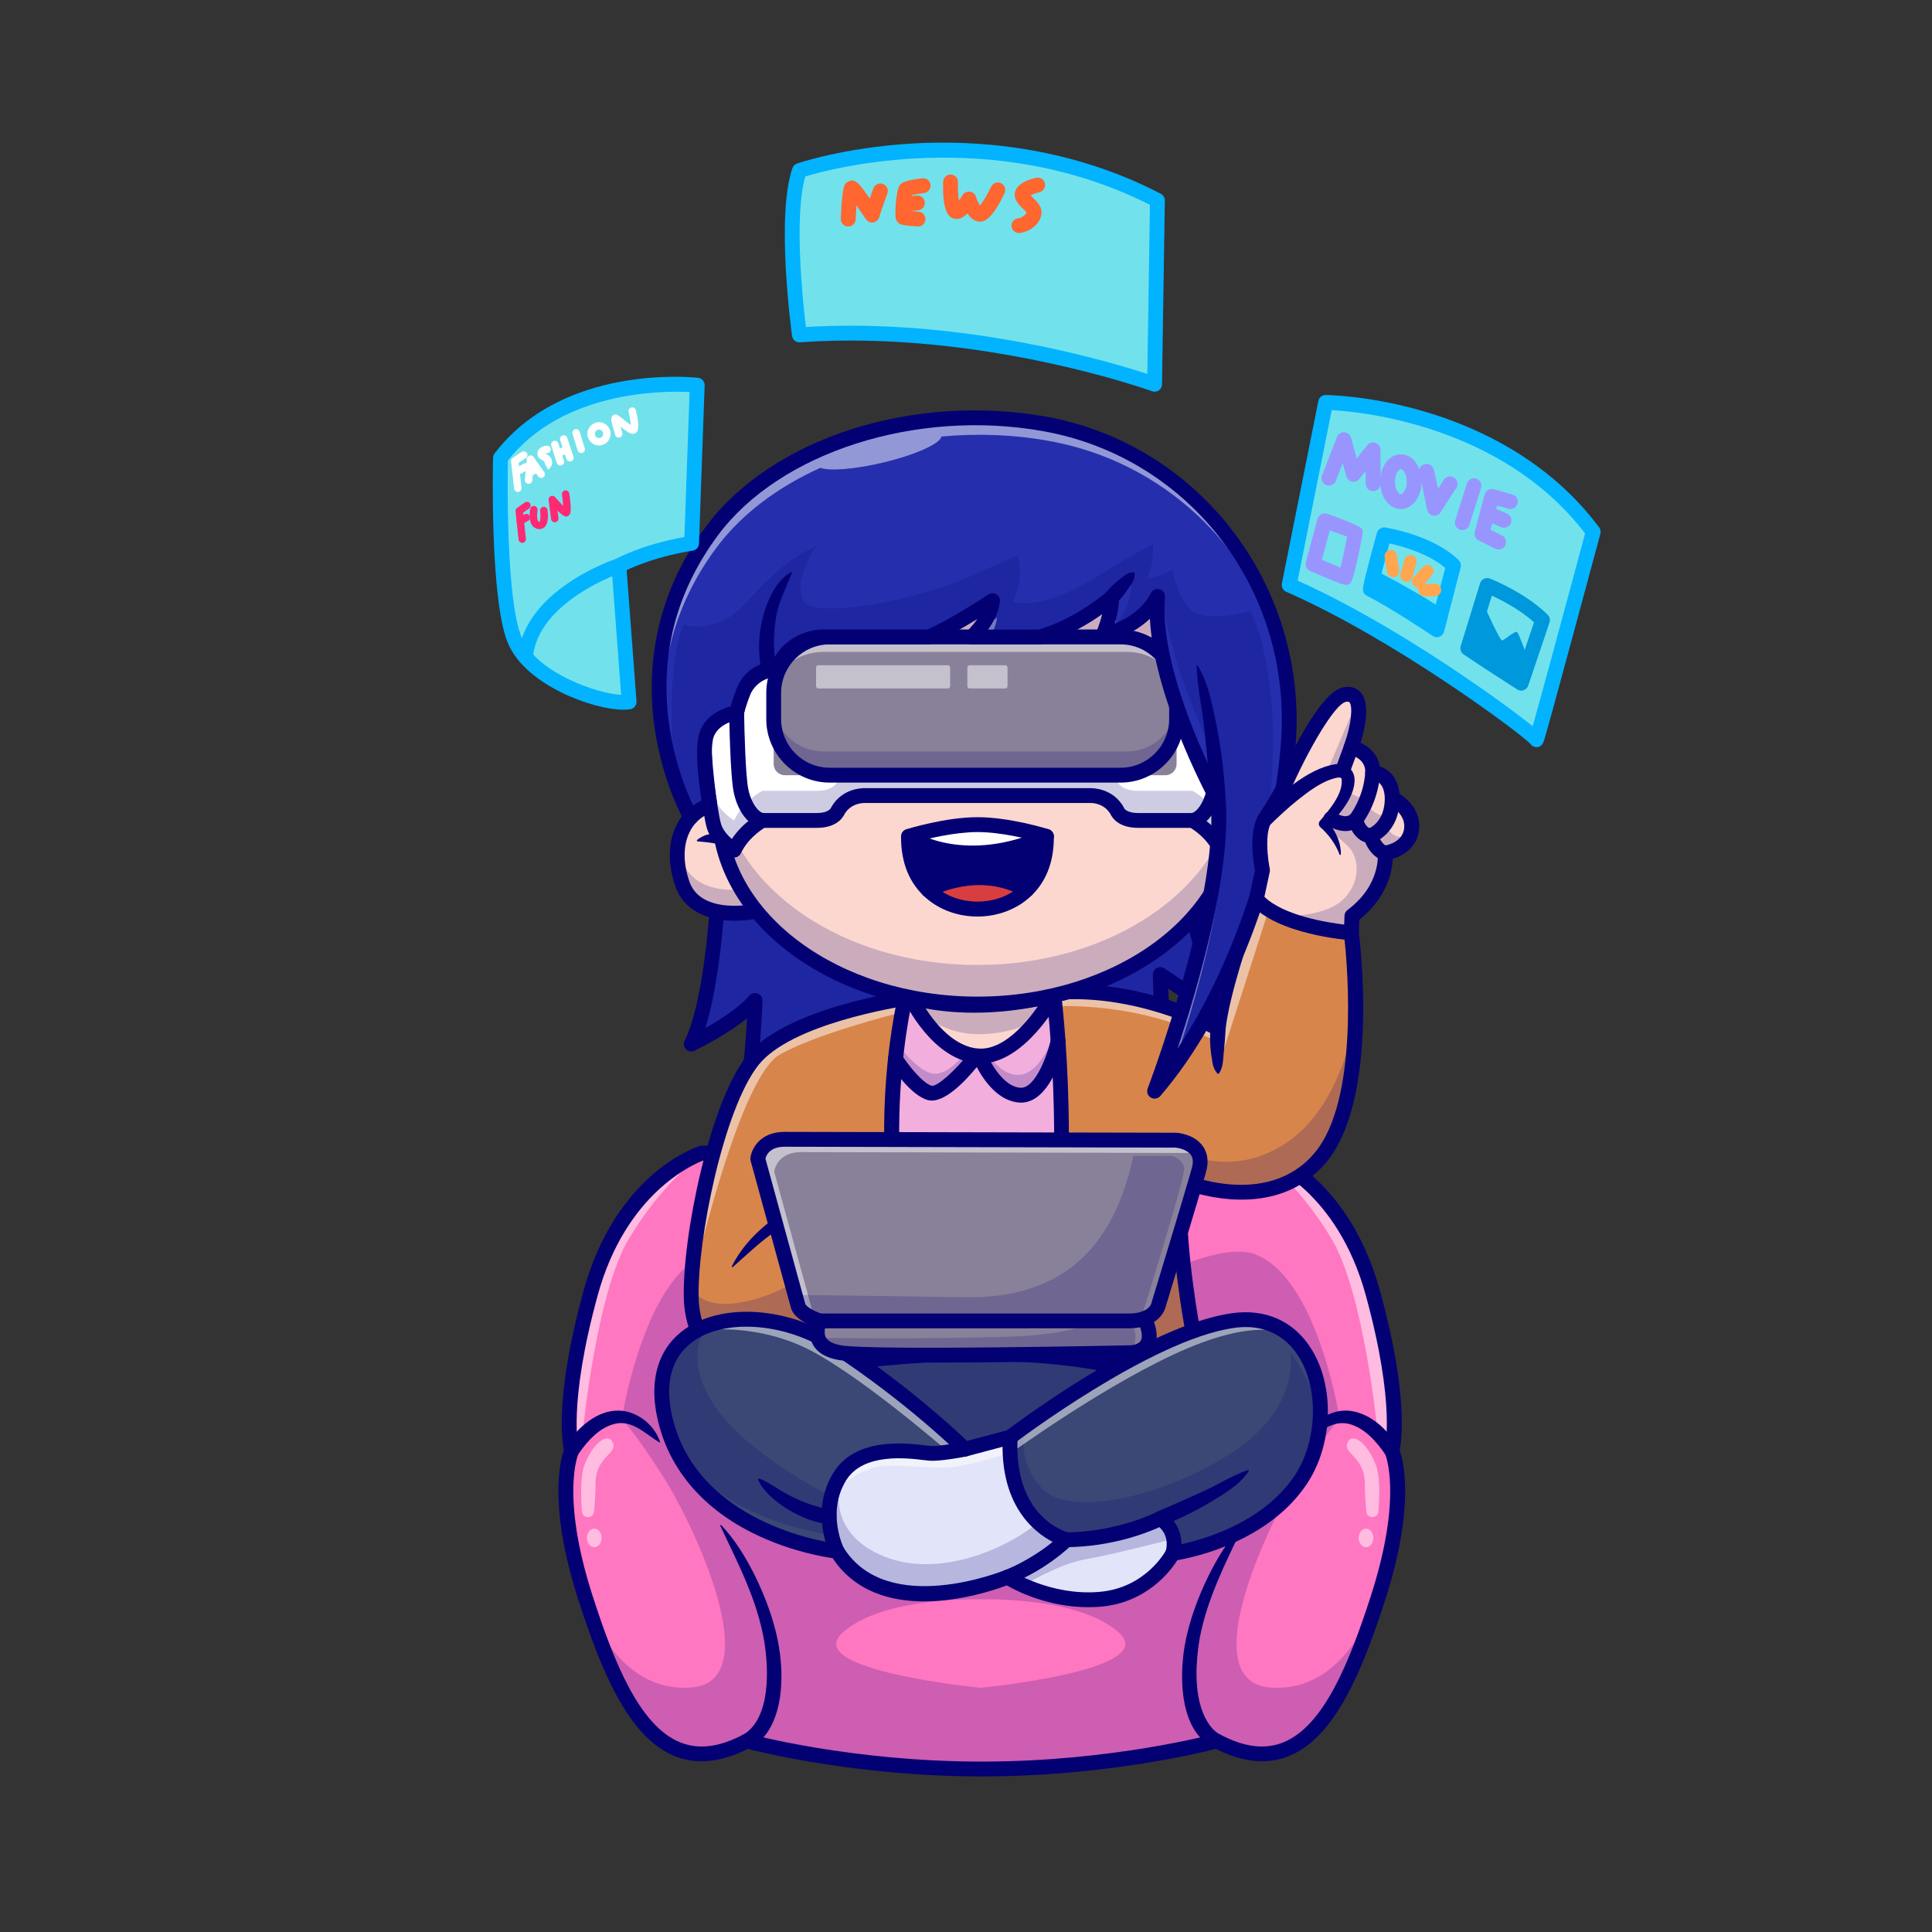 <?xml version="1.0" encoding="utf-8"?>
<!-- Generator: Adobe Illustrator 28.4.1, SVG Export Plug-In . SVG Version: 6.00 Build 0)  -->
<svg version="1.1" id="Layer_1" xmlns="http://www.w3.org/2000/svg" xmlns:xlink="http://www.w3.org/1999/xlink" x="0px" y="0px"
	 viewBox="0 0 4000 4000" style="enable-background:new 0 0 4000 4000;" xml:space="preserve">
<rect x="0" y="0" width="4000" height="4000" fill="#333333" stroke="none"/>
<style type="text/css">
	.st0{fill:#252FAD;}
	.st1{opacity:0.2;}
	.st2{fill:#030074;}
	.st3{fill:#FF76C1;}
	.st4{opacity:0.5;}
	.st5{fill:#FFFFFF;}
	.st6{fill:#3B4875;}
	.st7{fill:#D8854C;}
	.st8{fill:#F2AEDD;}
	.st9{fill:#FCD7CF;}
	.st10{fill:#D83E40;}
	.st11{fill:#898199;}
	.st12{fill:#E2E4F9;}
	.st13{opacity:0.9;}
	.st14{fill:#78F5FF;}
	.st15{fill:#02B3FF;}
	.st16{fill:#FF6630;}
	.st17{fill:#FF2974;}
	.st18{fill:#9995FF;}
	.st19{fill:#FFA64F;}
	.st20{fill:#0098DC;}
</style>
<g>
	<g>
		<path class="st0" d="M1483.7,1890.7c0,0-12.2,190.4-52.6,270.6c0,0,92.1-43.8,132.6-90.2c0,0-4.6,132.1-18.3,191.1
			c0,0,180.6-93.2,212.6-135.7l31.3,115.1l96.1-63.5c0,0,173.7,119.9,177.2,109.3c3.5-10.6,95.7-126.1,95.7-126.1
			s87.6,83.8,89.4,73.2c1.8-10.6,28.3-95.1,29.1-93.4s131.2,69.6,131.2,69.6l-5.5-193.1l118.9,79.4l-52.4-206.3
			c0,0-422.1-59.3-613.6-73.8C1664,1802.5,1483.7,1890.7,1483.7,1890.7L1483.7,1890.7z"/>
		<g class="st1">
			<path class="st2" d="M1483.7,1890.7c0,0-12.2,190.4-52.6,270.6c0,0,92.1-43.8,132.6-90.2c0,0-4.6,132.1-18.3,191.1
				c0,0,180.6-93.2,212.6-135.7l31.3,115.1l96.1-63.5c0,0,173.7,119.9,177.2,109.3c3.5-10.6,95.7-126.1,95.7-126.1
				s87.6,83.8,89.4,73.2c1.8-10.6,28.3-95.1,29.1-93.4s131.2,69.6,131.2,69.6l-5.5-193.1l118.9,79.4l-52.4-206.3
				c0,0-422.1-59.3-613.6-73.8C1664,1802.5,1483.7,1890.7,1483.7,1890.7L1483.7,1890.7z"/>
		</g>
		<path class="st2" d="M2062.2,2303.4c-10.6,0-40-12.4-177.1-106.8l-87.4,57.8c-4.1,2.7-9.3,3.3-13.9,1.6c-4.6-1.7-8.1-5.6-9.4-10.3
			l-24.4-89.8c-55.4,46.1-181.3,111.7-197.5,120c-5.3,2.7-11.8,2.1-16.5-1.5s-6.9-9.8-5.5-15.6c8.8-37.6,13.8-107.3,16.1-150.4
			c-45.3,36.5-105.7,65.5-108.8,67c-5.9,2.8-13,1.6-17.6-3.1s-5.7-11.8-2.7-17.6c38.5-76.5,50.9-262.8,51-264.7
			c0.4-5.5,3.6-10.4,8.6-12.8c7.5-3.7,186.3-89.9,379.6-75.3c189.7,14.3,610.3,73.3,614.5,73.9c6.2,0.9,11.2,5.4,12.8,11.4
			l52.4,206.3c1.6,6.2-0.8,12.7-6,16.3c-5.2,3.7-12.1,3.8-17.4,0.2l-94.1-62.9l4.6,163.4c0.2,5.4-2.6,10.6-7.2,13.5
			c-4.6,2.9-10.4,3.1-15.2,0.6c-64.3-33.5-97.9-51-115.9-60.9c-7.8,23.8-21,66.7-22.2,73.6c-1,6-5.2,11-11,12.9
			c-8.8,2.9-16.4,5.4-92-65.9c-39.1,49.2-78.4,100.3-83,109.1c-1.8,4.5-5.4,7.9-10,9.5C2065.5,2303,2064.2,2303.5,2062.2,2303.4
			L2062.2,2303.4z M2077.1,2292.3c-0.1,0.2-0.1,0.4-0.2,0.5C2077,2292.6,2077,2292.4,2077.1,2292.3z M2049.5,2279.2
			c-0.6,1-1.2,2.1-1.6,3.3C2048.2,2281.7,2048.7,2280.6,2049.5,2279.2z M1885.3,2162.7c3.1,0,6.1,0.9,8.7,2.7
			c63.9,44.1,136.1,91.3,161.6,104.2c13.4-19.6,43.7-59.1,90.6-117.9c2.7-3.4,6.7-5.4,11-5.7c4.3-0.3,8.5,1.2,11.6,4.2
			c23.9,22.9,52.3,48.4,68.9,61.7c3.6-12.4,8-26.5,9.9-32.6c3.5-11.1,6.9-21.9,9.6-29.9c5.4-16.1,7.4-22.1,17.2-23.5
			c4.2-0.6,8.3,0.5,11.5,3c7.3,4.4,61.5,33,105.8,56.1l-4.8-166.9c-0.2-5.8,2.9-11.1,7.9-13.9c5-2.8,11.2-2.5,16,0.7l85.6,57.2
			l-40-157.5c-65.7-9.1-430.1-59.2-602.4-72.2c-162.6-12.3-319.4,52.3-355.9,68.6c-2.6,33.4-12.8,148.6-37.9,227.6
			c29.3-16.6,69.3-41.8,91.5-67.4c4.3-4.9,11.2-6.6,17.2-4.2c6.1,2.4,9.9,8.3,9.7,14.8c-0.2,4.6-3.5,97.5-12.9,162.2
			c59.8-32.2,158.8-89,179.5-116.6c3.5-4.7,9.4-7,15.2-5.9c5.8,1.1,10.4,5.4,11.9,11.1l25.7,94.6l78.4-51.8
			C1879.4,2163.6,1882.3,2162.7,1885.3,2162.7L1885.3,2162.7z M2290.5,2134.3C2290.5,2134.3,2290.5,2134.3,2290.5,2134.3
			C2290.6,2134.4,2290.6,2134.3,2290.5,2134.3z M2290.5,2134.3C2290.5,2134.3,2290.5,2134.3,2290.5,2134.3
			C2290.5,2134.3,2290.5,2134.3,2290.5,2134.3z M2290.5,2134.3C2290.5,2134.3,2290.5,2134.3,2290.5,2134.3
			C2290.5,2134.3,2290.5,2134.3,2290.5,2134.3z"/>
	</g>
	<g>
		<path class="st3" d="M2881.8,3003.9c0,0,25.8-89.5-39.5-327c-65.2-237.5-229.9-289.3-229.9-289.3H1452.7
			c0,0-164.6,51.8-229.8,289.3s-39.5,327-39.5,327s-41.2,87.9,29.2,305.6c70.4,217.8,154.3,389.9,333.8,295
			c0,0,210.6,57.9,486.1,57.9s486.1-57.9,486.1-57.9c179.6,94.8,263.4-77.3,333.9-295C2922.9,3091.8,2881.7,3003.9,2881.8,3003.9
			L2881.8,3003.9z"/>
		<g class="st1">
			<path class="st2" d="M1217.7,3324.5c-3-8.8-5.1-14.9-5.1-14.9S1214.2,3315.2,1217.7,3324.5z"/>
			<path class="st2" d="M2843.4,3324.5c3.5-9.3,5.1-14.9,5.1-14.9S2846.4,3315.7,2843.4,3324.5z"/>
			<path class="st2" d="M2630.4,3493.9c-161.4-11.7-2.7-341.9,55.3-433.2c58-91.3,87.8-123.2,87.8-123.2s-45.7-294.3-176.6-341.2
				c-127.9-45.8-547.2,245-566.4,258.4c-19.2-13.4-438.5-304.1-566.4-258.4c-130.9,46.8-176.6,341.2-176.6,341.2
				s29.8,31.8,87.8,123.2c58,91.3,216.8,421.5,55.3,433.2c-134.1,9.7-195.9-123.9-213-169.4c7.6,22.2,21.1,61.5,21.9,63.8
				c1.2,3.3,67.9,181.2,148.3,226.4c80.4,45.2,154.2-7.9,154.2-7.9l15.4,0.7c0,0,76.3,16.7,209.6,38
				c133.3,21.3,263.4,17.1,263.4,17.1s130.1,4.2,263.4-17.1c133.3-21.3,209.6-38,209.6-38l15.4-0.7c0,0,73.9,53.1,154.2,7.9
				c80.4-45.2,147.1-223.1,148.3-226.4c0.9-2.3,14.3-41.6,21.9-63.8C2826.3,3370,2764.5,3503.7,2630.4,3493.9L2630.4,3493.9z
				 M2030.5,3494.4c0,0-369.8-35.6-287.3-112.9c78.3-73.4,267.9-70.7,286.6-70.3v0c0,0,0.3,0,0.8,0c0.5,0,0.8,0,0.8,0v0
				c18.7-0.4,208.3-3.1,286.6,70.3C2400.3,3458.8,2030.5,3494.4,2030.5,3494.4L2030.5,3494.4z"/>
		</g>
		<g class="st4">
			<path class="st5" d="M1206.6,2965.3c0,0,27.5-287.1,95.3-400.4c67.8-113.3,145.1-170.3,145.1-170.3s-92.3,13.2-168.1,148.9
				c-75.8,135.6-89.5,283.4-89.5,283.4s-21.4,128.8-18,134.1s12,24.7,12,24.7l16.9-4.8L1206.6,2965.3L1206.6,2965.3z"/>
		</g>
		<g class="st4">
			<path class="st5" d="M1229.9,3129.4c-1.4,15.7-23.9,15.5-25.1-0.2c-2.8-36.9-2.8-75.3,5.3-96.2c18.1-46.9,49.3-68.7,59-45.7
				s-36.1,27.9-36.1,84.7C1233,3089,1231.7,3109.3,1229.9,3129.4L1229.9,3129.4z"/>
		</g>
		<g class="st4">
			<ellipse class="st5" cx="1230.4" cy="3184.1" rx="15.3" ry="19.2"/>
		</g>
		<g class="st4">
			<path class="st5" d="M2852.1,2965.3c0,0-27.5-287.1-95.3-400.4s-145.1-170.3-145.1-170.3s92.3,13.2,168.1,148.9
				c75.8,135.6,89.5,283.4,89.5,283.4s21.4,128.8,18,134.1s-12,24.7-12,24.7l-16.9-4.8L2852.1,2965.3L2852.1,2965.3z"/>
		</g>
		<g class="st4">
			<path class="st5" d="M2828.8,3129.4c1.4,15.7,23.9,15.5,25.1-0.2c2.8-36.9,2.8-75.3-5.3-96.2c-18.1-46.9-49.3-68.7-59-45.7
				s36.1,27.9,36.1,84.7C2825.7,3089,2827,3109.3,2828.8,3129.4z"/>
		</g>
		<g class="st4">
			<ellipse class="st5" cx="2828.2" cy="3184.1" rx="15.3" ry="19.2"/>
		</g>
		<path class="st2" d="M1170.2,2996.1c26.5-43.9,76.2-87.2,130.9-72.7c30.2,8.5,55.6,32.5,65.3,61.5c0.2,0.7-0.1,1.5-0.8,1.7
			c-29.9-18.1-56.8-47.7-93.2-38.6c-33,8.3-57.5,37.1-76.1,64.2C1185.2,3028.8,1160.4,3013.5,1170.2,2996.1L1170.2,2996.1
			L1170.2,2996.1z"/>
		<path class="st2" d="M1541,3590.2c54.5-35,50.8-135.3,41.1-192.9c-14.3-84.4-54.2-160.8-90.7-238c-0.7-1.2,1.2-2.6,2.1-1.5
			c28.3,30.2,50,65.6,68.5,102.5c36.7,74.4,62.8,158.2,54.3,242.3c-4.5,43.6-21.2,96.1-64.5,116.4
			C1532.7,3625.6,1522.2,3597.8,1541,3590.2L1541,3590.2L1541,3590.2z"/>
		<path class="st2" d="M2032.6,3677.9c-249.1,0-448.1-47.7-484.3-57c-55.7,28.1-106.8,33.1-151.8,14.8
			c-95.7-38.9-152-177.5-198.5-321.5c-62.8-194.2-38.6-288.9-30.6-311.6c-4.6-23.1-17-120,40.7-329.9
			c66.7-242.8,233-297.7,240.1-299.9c1.5-0.5,3.1-0.7,4.6-0.7h1159.7c1.6,0,3.1,0.2,4.6,0.7c7.1,2.2,173.4,57.1,240.1,299.9
			c57.7,209.9,45.3,306.9,40.7,329.9c8,22.7,32.2,117.4-30.6,311.6c-46.6,144-102.8,282.6-198.5,321.5c-45,18.3-96,13.3-151.8-14.8
			C2480.7,3630.2,2281.7,3677.9,2032.6,3677.9L2032.6,3677.9z M1546.4,3589.2c1.4,0,2.7,0.2,4.1,0.6c2.1,0.6,212,57.4,482.1,57.4
			s480-56.8,482.1-57.4c3.8-1,7.8-0.6,11.2,1.2c50.1,26.5,93,31.8,131.2,16.3c84.1-34.2,136.6-165.6,180.9-302.4
			c67.1-207.4,30.2-293.7,29.8-294.5c-1.5-3.3-1.8-7.1-0.8-10.6l0,0c0.2-0.9,23.3-90.2-39.5-318.8
			c-58.2-211.8-199.1-271.1-217.7-278H1455.4c-18.4,6.9-159.4,66.1-217.7,278c-62.8,228.6-39.8,317.9-39.5,318.8
			c1,3.5,0.7,7.4-0.9,10.7c-0.3,0.7-37.1,87.1,29.9,294.4c44.2,136.9,96.8,268.3,180.9,302.4c38.2,15.5,81.1,10.2,131.2-16.3
			C1541.5,3589.8,1543.9,3589.2,1546.4,3589.2L1546.4,3589.2z"/>
		<path class="st2" d="M2868.5,3011.7c-18.6-26.9-43-55.4-75.8-63.7c-35.5-8.5-63,18.7-91.9,38.4c-0.6,0.4-1.4,0.3-1.9-0.3
			c10.8-39.9,56.2-71.3,98.5-64.8c42.8,6.7,75.7,39.4,97.6,74.8C2904.9,3013.8,2879.3,3028.9,2868.5,3011.7L2868.5,3011.7
			L2868.5,3011.7z"/>
		<path class="st2" d="M2513.3,3619c-70.9-35.3-71.9-144.1-60.6-211.5c9.1-51.3,27.7-101.1,50.5-147.2
			c18.5-36.9,40.2-72.2,68.5-102.5c0.9-1,2.8,0.2,2.1,1.4c-35.7,75-73.8,149.2-89.6,230.7c-9.8,57.6-14.6,137.5,23,185.5
			c4.8,5.9,11,11.5,17,14.7C2542.9,3597.7,2532.5,3625.6,2513.3,3619L2513.3,3619z"/>
	</g>
	<g>
		<g>
			<path class="st6" d="M1516.3,2862.4c83.1,78.9,236,144.2,497,143.6c247-0.5,360.4-75.9,412.4-143.6
				C2065.4,2726.2,1516.3,2862.4,1516.3,2862.4z"/>
			<g>
				<g>
					<path class="st7" d="M1873,2067.2c-51.8,8.4-249.2,45.4-314.8,128.6c-75.8,96.1-130.5,370.3-127,493.7
						c1.5,51.8,25.1,115.9,85.1,173c0,0,195.2-48.4,429.2-58.6C1789,2481.9,1866,2099.3,1873,2067.2L1873,2067.2z"/>
					<path class="st8" d="M2182.2,2059.8c-54.7,10.7-179.2,29.3-296.6,5.4c0,0-4.6,0.6-12.6,1.9c-7,32.1-84,414.7,72.4,736.7
						c69.1-3,141.6-2.7,213.4,3.1C2227.2,2455.9,2186.4,2094.7,2182.2,2059.8L2182.2,2059.8z"/>
				</g>
				<path class="st7" d="M2797.8,1931.2c0,0-151-15.4-198.9-72.4c0,0-66.6,178.2-76.7,271c0,0-143.6-81-311.4-76.4
					c0,0-10.5,2.7-28.6,6.2c4.2,34.9,44.9,396.1-23.4,747.2c92.9,7.6,184.8,24.4,266.9,55.5c42.6-55.5,44.1-106,44.1-106
					s-33.5-172.8-28.2-313.9c0,0,184.3,82.9,292.3-45.9C2841.9,2268,2797.8,1931.2,2797.8,1931.2L2797.8,1931.2z"/>
			</g>
		</g>
		<path class="st9" d="M1885.6,2065.2c0,0,54.9,116.4,140.3,121.1c85.4,4.7,156-126.5,156-126.5S2031.4,2104.1,1885.6,2065.2
			L1885.6,2065.2z"/>
		<g>
			<path class="st2" d="M2158.9,2809.6c-0.3,0-0.6-0.1-0.9-0.1l0-0.1c-0.9-0.4-1.7-1.4-1.6-2.5c0.1-1.4,1.1-2.6,2.6-2.4
				c0,0,0.1,0,0.1,0c1.4,0,2.4,1.1,2.4,2.6S2160.4,2809.5,2158.9,2809.6L2158.9,2809.6L2158.9,2809.6z"/>
			<path class="st2" d="M1516.3,2865c-1.2,0-2.2-0.8-2.5-2c-0.3-1.4,0.5-2.8,1.9-3.1l1.3-0.3c1.4-0.3,2.8,0.5,3.1,1.9
				c0.3,1.4-0.5,2.8-1.9,3.1l-1.3,0.3C1516.7,2865,1516.5,2865,1516.3,2865L1516.3,2865z"/>
			<g class="st1">
				<path class="st2" d="M1431.2,2689.5c1.5,51.8,25.1,115.9,85.1,173c0,0,0.4-0.1,1.3-0.3c-0.8,0.2-1.3,0.3-1.3,0.3
					c83.1,78.9,236,144.2,497,143.6c247-0.5,360.4-75.9,412.4-143.6c-5.4-2-10.8-4-16.3-5.9c5.5,1.9,10.9,3.9,16.3,5.9
					c42.6-55.5,44.1-106,44.1-106s-33.5-172.8-28.2-313.9c0,0,184.3,82.9,292.3-45.9c57.4-68.4,71.8-195.6,72.8-299.7l0,0
					c0,0-22.5,194.1-149.9,273.3s-222.2-3.5-254.3,16.7c-32.1,20.2-19.1,179.1-94.9,177.3c-75.8-1.8-116.4-171-116.4-171l-0.3,169
					c0,0,9.2,104.3-71.9,120.2s-254.1-122-254.1-122s-15.7-35-45.7-31.4c-30,3.5-127,121.7-249,158.7c-122,37-138.8-24.6-138.8-24.7
					C1431,2672.4,1431,2681.3,1431.2,2689.5L1431.2,2689.5z M2403.7,2854.6c-3.6-1.2-7.2-2.4-10.8-3.6
					C2396.5,2852.1,2400.1,2853.4,2403.7,2854.6z M2385.8,2848.8c-3.2-1-6.4-2-9.6-3C2379.5,2846.7,2382.6,2847.8,2385.8,2848.8z
					 M2368.4,2843.5c-3-0.9-6-1.7-9-2.6C2362.4,2841.8,2365.4,2842.6,2368.4,2843.5z M2350.9,2838.6c-2.8-0.7-5.6-1.5-8.4-2.2
					C2345.3,2837.2,2348.1,2837.9,2350.9,2838.6z M2333.4,2834.2c-2.6-0.6-5.2-1.2-7.8-1.9
					C2328.2,2832.9,2330.8,2833.5,2333.4,2834.2z M2315.7,2830.1c-2.4-0.5-4.7-1-7.1-1.5C2311,2829,2313.4,2829.5,2315.7,2830.1z
					 M2298,2826.3c-1.9-0.4-3.9-0.8-5.8-1.2C2294.1,2825.5,2296,2825.9,2298,2826.3z M2280.1,2822.8c-1.1-0.2-2.2-0.4-3.3-0.6
					C2277.9,2822.4,2279,2822.6,2280.1,2822.8z M2158.8,2807C2158.8,2807,2158.9,2807,2158.8,2807
					C2158.9,2807,2158.8,2807,2158.8,2807C2158.8,2807,2158.8,2807,2158.8,2807L2158.8,2807z M1521.7,2861.2
					c-0.4,0.1-0.7,0.2-1.1,0.2C1520.9,2861.3,1521.3,2861.2,1521.7,2861.2z M1519.2,2861.8c-0.3,0.1-0.7,0.2-1,0.2
					C1518.5,2861.9,1518.8,2861.8,1519.2,2861.8z"/>
			</g>
		</g>
		<g class="st1">
			<path class="st2" d="M1857.2,2161.4c0,0,44.9,59.9,76.6,61.7c31.7,1.8,64-42.4,64-42.4l18.4,11.6c0,0-45.4,71.7-79.5,69.9
				s-79.5-56.2-79.5-60.6c0-4.4-1.9-21.1-1.7-22.9C1855.6,2177,1857.2,2161.4,1857.2,2161.4L1857.2,2161.4z"/>
		</g>
		<g class="st1">
			<path class="st2" d="M2048.6,2186.4c0,0,29.6,48.1,70.2,37.5c40.6-10.6,63-82.9,63-82.9s-1.6,68.3-30.2,104.4
				c-28.7,36.1-63.8,27.9-91.8-7.7c-28-35.6-27.6-42.6-27.6-42.6L2048.6,2186.4L2048.6,2186.4z"/>
		</g>
		<g class="st4">
			<path class="st5" d="M1433,2656.6c0,0,90.5-405.3,176.3-470.1c74.6-45.4,252.8-89.4,252.8-89.4s7.1-16.1,7.1-18.3
				s-2.9-7.6-2.9-7.6s-117,12.4-215.1,59.1c-98.2,46.7-111.7,92-139.9,151.3C1482.9,2340.9,1423,2575.4,1433,2656.6z"/>
		</g>
		<g class="st4">
			<path class="st5" d="M2184.6,2083.6c0,0,172.4-12.3,331.1,71.5c0,0,6.5,2.7,5.7,6.2c-0.9,3.5,0.2,49.9,0.2,49.9l105.2-327.7
				l-29.1-21.4c0,0-38.8,96.3-56.1,174.5s-22.3,89.8-26.7,89.8s-41.2-28.1-153.6-56.4c-112.4-28.3-163.1-16.6-163.1-16.6l-16.2,15.3
				L2184.6,2083.6L2184.6,2083.6z"/>
		</g>
		<path class="st2" d="M2030.4,2201.8c-1.8,0-3.5-0.1-5.3-0.1c-93.4-5.1-150.9-124.8-153.3-129.9c-2.6-5.4-1.7-11.8,2.1-16.4
			c3.8-4.6,10-6.5,15.8-5c139.8,37.2,286.5-4.8,288-5.3c5.9-1.7,12.4,0.2,16.3,5.1s4.5,11.5,1.6,17
			C2192.4,2072.8,2121.8,2201.8,2030.4,2201.8L2030.4,2201.8z M1916.4,2087.9c21.1,32.4,60.6,80.4,110.4,83.1
			c50.4,2.8,96.9-51.5,122.1-87.5C2100.1,2093.2,2010.2,2105.3,1916.4,2087.9L1916.4,2087.9z"/>
		<path class="st2" d="M2009.9,3021.4c-202,0-358.1-38.5-463.9-114.5c-114.2-82.1-129.1-179.1-130.2-217
			c-3.7-129,53.2-406,130.3-503.7c78.8-99.8,326.9-134.8,337.4-136.2c1.7-0.2,3.4-0.2,5.1,0.2c151,30.7,316.7-11.1,318.4-11.5
			c1.1-0.3,2.2-0.4,3.4-0.5c135.4-3.8,254,46,299.6,68.1c16.3-96.5,71.9-246.1,74.5-252.8c1.9-5.1,6.4-8.8,11.8-9.8
			c5.4-0.9,10.9,1.1,14.4,5.2c36,42.8,148.4,62.8,188.7,67c7.1,0.7,12.8,6.2,13.7,13.3c1.8,14,43.7,345-67.4,477.4
			c-91.8,109.4-235.5,75.7-289.2,57.9c-1.4,133.3,28.1,287.4,28.4,289c0.2,1.1,0.3,2.2,0.3,3.4c-0.1,2.8-2.6,68.7-63.8,134.5
			c-79.9,85.9-217.2,129.6-408.1,130C2012.2,3021.4,2011.1,3021.4,2009.9,3021.4L2009.9,3021.4z M1885.2,2080.8
			c-26.1,3.9-247.8,39.2-315,124.4c-72,91.2-127.1,362-123.7,483.8c0.9,33.3,14.3,118.9,117.4,192.9
			c99.1,71.2,253.3,108.8,446.1,108.8h3.1c225-0.5,333-64.7,384-118.6c49.6-52.3,56.3-105.3,57.1-114.7
			c-3.9-20.5-33.2-180.6-28.1-315.4c0.2-5.1,2.9-9.8,7.2-12.5c4.4-2.7,9.8-3.1,14.4-1c1.7,0.8,175.1,76.4,274.2-41.7
			c91.3-108.9,68.2-381.8,61.8-441.9c-33.7-4.5-127-20.2-178.5-59.1c-17.8,50-60.2,174.6-67.9,245.7c-0.6,5.1-3.7,9.6-8.2,12
			c-4.6,2.4-10.1,2.3-14.6-0.3c-1.4-0.8-141-78.2-301.7-74.4C2193.7,2073.7,2035.8,2110.6,1885.2,2080.8L1885.2,2080.8z"/>
		<path class="st2" d="M1942,2816c-5.7,0-11.2-3.2-13.8-8.6c-86.4-176.7-100.6-369.6-97.3-500.2c3.6-141.3,27.1-239.7,28.1-243.8
			c2-8.2,10.3-13.3,18.6-11.3c8.2,2,13.3,10.3,11.3,18.6c-0.9,3.9-93.2,395.6,67,723.2c3.7,7.6,0.6,16.8-7.1,20.6
			C1946.6,2815.6,1944.3,2816.1,1942,2816L1942,2816z"/>
		<path class="st2" d="M2425.7,2877.8c-1.8,0-3.6-0.3-5.4-1c-351.6-132.9-894.9-0.8-900.3,0.5c-8.2,2.1-16.6-3-18.6-11.2
			c-2-8.2,3-16.6,11.2-18.6c1.4-0.3,140.5-34.5,321.9-51.5c168-15.7,407.8-19.4,596.7,52c7.9,3,11.9,11.9,8.9,19.8
			C2437.8,2874,2431.9,2877.8,2425.7,2877.8L2425.7,2877.8z"/>
		<path class="st2" d="M2158.2,2822.3c-1,0-2-0.1-3-0.3c-8.3-1.6-13.8-9.7-12.1-18c71.5-363.6,24-738.4,23.5-742.1
			c-1.1-8.4,4.8-16.1,13.2-17.2c8.4-1.1,16.1,4.8,17.2,13.2c0.5,3.8,48.6,383.4-23.8,752C2171.9,2817.2,2165.4,2822.3,2158.2,2822.3
			L2158.2,2822.3z"/>
		<path class="st2" d="M1849.3,2525.9c-75.9-38.6-170.4-27.3-239.7,20.5c-33.5,22.2-61.4,49.6-92.4,76.9c-1,0.9-2.7-0.4-2-1.6
			c16.6-33.6,42.1-62.4,71.1-86.3c77.5-65.1,187.5-84.8,278.6-35.9C1882.3,2510.2,1867.2,2535.9,1849.3,2525.9L1849.3,2525.9
			L1849.3,2525.9z"/>
		<path class="st2" d="M2537.4,2132c-0.8,14.4-2,29.9-3.4,44.2c-2.2,15-0.5,33-10.5,46.5c-0.6,0.9-1.9,0.9-2.6,0.2
			c-6.8-7.4-9.3-15.1-10.6-22.9c-3.5-19.6-5.8-39.5-4.7-59.5c0.2-4.2,0.6-7.9,1.4-12.7c1.4-8.4,9.4-14,17.8-12.6
			C2532.8,2116.6,2538.2,2124,2537.4,2132L2537.4,2132L2537.4,2132z"/>
		<path class="st2" d="M2114.1,2282.9c-0.8,0-1.6,0-2.3-0.1c-45.4-2-75.9-47.7-89.5-73.5c-25.3,30.8-69.3,76.7-101.2,68.3
			c-35.2-9.3-72.9-65.7-80.1-77c-4.6-7.1-2.5-16.6,4.6-21.2s16.7-2.5,21.2,4.6c15.3,23.7,44.6,59.2,62.1,63.9
			c10.8,2.8,49.6-31.5,79.7-70.8c2.9-3.8,7.4-6,12.2-6h7.6c6.3,0,12,3.9,14.3,9.7c7.7,19.3,35.4,69.7,70.4,71.3c0.3,0,0.6,0,0.9,0
			c29.8,0,54.5-67.3,61.8-100.3c1.8-8.3,10.1-13.5,18.3-11.7c8.3,1.8,13.5,10.1,11.7,18.3C2203,2171.3,2176.4,2282.8,2114.1,2282.9
			L2114.1,2282.9z"/>
		<g class="st1">
			<path class="st2" d="M2178.2,2087.3c0,0-46.4,51.1-145.8,53.8c-99.5,2.6-151.5-69.9-151.5-69.9l13-11.2c0,0,70.1,25,149.2,18.8
				c79.1-6.2,127-18.9,127-18.9S2178.3,2061.7,2178.2,2087.3L2178.2,2087.3z"/>
		</g>
	</g>
	<g>
		<path class="st9" d="M1565.2,1886.3c0,0-123.4,28-152.5-56.5s3-155.6,79.3-171S1565.2,1886.3,1565.2,1886.3z"/>
		<g class="st1">
			<path class="st2" d="M1412.7,1781.6c-4.1-11.8-6.9-23.4-8.6-34.6c-4.3,24.7-1.7,52.9,8.6,82.8c29.1,84.6,152.5,56.5,152.5,56.5
				s0.3-19.9-1.2-47.9C1551.8,1840.9,1440.2,1861.4,1412.7,1781.6L1412.7,1781.6z"/>
		</g>
		<path class="st2" d="M1521.6,1906.3c-47.6,0-104.1-15.3-123.4-71.5c-17-49.4-15-96.4,5.6-132.3c17.6-30.7,47.1-51,85.3-58.7
			c14.6-2.9,28.5,0.6,40.2,10.3c52.4,43.4,51.7,213.2,51.4,232.4c-0.1,7.1-5,13.2-12,14.8
			C1555.8,1904.2,1539.3,1906.3,1521.6,1906.3L1521.6,1906.3z M1565.2,1886.3L1565.2,1886.3L1565.2,1886.3z M1498.8,1673.5
			c-1.2,0-2.4,0.1-3.7,0.4c-29.2,5.9-51.6,21.1-64.7,43.8c-16.1,28.1-17.3,66.2-3.2,107.1c19.4,56.4,93.5,52.4,122.7,48.5
			c-0.5-67.9-11.2-171.4-40.3-195.6C1506.1,1674.8,1502.7,1673.5,1498.8,1673.5L1498.8,1673.5z"/>
		<path class="st2" d="M1548.5,1832.9c-10-34.3-27-75.5-64.6-85.7c-11.8-3.1-24.7-3.5-40.1-5.3c-6.4-2.5,16.9-13.5,19.7-13.6
			c59.6-15.5,105.1,46.1,115.1,98.4C1582.2,1846.6,1553.2,1852.5,1548.5,1832.9L1548.5,1832.9L1548.5,1832.9z"/>
	</g>
	<g>
		<ellipse class="st9" cx="2023.7" cy="1679.4" rx="535" ry="399.2"/>
		<g class="st1">
			<path class="st2" d="M2023.7,1997.9c-277.2,0-505.2-157.3-532.3-358.8c-1.8,13.3-2.7,26.8-2.7,40.4
				c0,220.5,239.5,399.2,535,399.2s535-178.7,535-399.2c0-13.6-0.9-27.1-2.7-40.4C2528.9,1840.6,2300.9,1997.9,2023.7,1997.9
				L2023.7,1997.9z"/>
		</g>
		<path class="st2" d="M2023.7,1739.5c-65,0-142.8-7.9-142.8-7.9c-0.4,57.8,20.9,94,47.2,116.7c52.2,45,139,45,191.2,0
			c26.3-22.7,47.6-58.9,47.2-116.7C2166.5,1731.6,2088.7,1739.5,2023.7,1739.5L2023.7,1739.5z"/>
		<path class="st5" d="M2158.2,1735.1c-151.3,77.1-272.9-0.5-272.9-0.5l12.6-3.1c0,0,121.1-43.7,257.7,0L2158.2,1735.1z"/>
		<path class="st10" d="M2125.4,1842.6c-101.1-57.6-203.5,0-203.5,0s32.5,39.2,102.1,39.5
			C2093.7,1882.3,2125.4,1842.6,2125.4,1842.6L2125.4,1842.6z"/>
		<path class="st2" d="M2023.7,2094.1c-303.5,0-550.4-186-550.4-414.6s246.9-414.6,550.4-414.6s550.4,186,550.4,414.6
			S2327.2,2094.1,2023.7,2094.1z M2023.7,1295.6c-286.5,0-519.7,172.2-519.7,383.9s233.1,383.9,519.7,383.9s519.7-172.2,519.7-383.9
			S2310.2,1295.6,2023.7,1295.6L2023.7,1295.6z"/>
		<path class="st2" d="M2023.7,1897.6c-38.3,0-76.5-12.6-105.6-37.7c-35.3-30.4-52.9-73.6-52.6-128.4c0-6.7,4.4-12.6,10.8-14.6
			c3.3-1,81.1-25,147.7-25c66.6,0,143.8,24,147.1,25c6.4,2,10.7,7.9,10.8,14.6c0.4,54.8-17.3,98.1-52.6,128.4
			C2100.2,1885,2061.9,1897.6,2023.7,1897.6L2023.7,1897.6z M1896.5,1743.1c1.9,39.9,15.9,71.4,41.7,93.6c46.4,40,124.8,40,171.1,0
			c25.7-22.2,39.7-53.6,41.7-93.6c-23.2-6.4-79.1-20.4-126.9-20.4S1919.8,1736.6,1896.5,1743.1L1896.5,1743.1z"/>
		<path class="st2" d="M2013.8,1781.4c-83.7,0-133.8-31.8-136.9-33.9c-7.1-4.7-9.1-14.2-4.4-21.3c4.6-7.1,14.2-9.1,21.2-4.5l0,0
			c4.3,2.8,106.1,66.4,266.7-4.2c7.8-3.4,16.8,0.1,20.2,7.9c3.4,7.8-0.1,16.8-7.9,20.3C2111.6,1772.5,2058,1781.4,2013.8,1781.4
			L2013.8,1781.4z"/>
		<path class="st2" d="M2125.4,1857.9c-2.6,0-5.2-0.7-7.6-2c-92.1-52.4-187.5-0.5-188.4,0.1c-7.4,4.1-16.8,1.5-20.9-5.9
			s-1.5-16.7,5.9-20.9c4.5-2.5,111.2-61.2,218.7,0c7.4,4.2,9.9,13.6,5.8,21C2136,1855.1,2130.8,1857.9,2125.4,1857.9L2125.4,1857.9z
			"/>
	</g>
	<ellipse class="st9" cx="2091.6" cy="1309.3" rx="387.1" ry="123.4"/>
	<g class="st1">
		<ellipse class="st2" cx="2091.6" cy="1309.3" rx="387.1" ry="123.4"/>
	</g>
	<g>
		<path class="st5" d="M2588.4,1527.1c-4.7-26.9-33.9-49.8-66.1-49.8c0,0-7.6-87.2-80.2-90.7h-836.7c-72.6,3.5-80.2,90.7-80.2,90.7
			c-32.2,0-61.5,22.8-66.2,49.8c-4.7,26.9,10.5,155.1,19.3,183.9c8.8,28.8,41.6,49.1,41.6,49.1c19.3-41,58.5-61.4,58.5-61.4h112.4
			c36.9,0,43.6-19.9,43.6-19.9c18.9-33.4,55.8-31.6,55.8-31.6h467c0,0,36.9-1.8,55.8,31.6c0,0,6.7,19.9,43.6,19.9H2469
			c0,0,39.2,20.4,58.5,61.4c0,0,32.8-20.3,41.6-49.1S2593.1,1554.1,2588.4,1527.1L2588.4,1527.1z"/>
		<g class="st4">
			<path class="st5" d="M1525.1,1512.4c0,0,7.6-87.2,80.2-90.7H2442c72.6,3.5,80.2,90.7,80.2,90.7c32.2,0,61.5,22.8,66.1,49.8
				c0.1,0.4,0.1,0.9,0.2,1.3c0.9-16.4,1-29.6-0.2-36.3c-4.7-26.9-33.9-49.8-66.1-49.8c0,0-7.6-87.2-80.2-90.7h-836.7
				c-72.6,3.5-80.2,90.7-80.2,90.7c-32.2,0-61.5,22.8-66.2,49.8c-1.2,6.8-1.1,19.9-0.2,36.3c0.1-0.4,0.1-0.9,0.2-1.3
				C1463.7,1535.2,1492.9,1512.4,1525.1,1512.4L1525.1,1512.4z"/>
		</g>
		<g class="st1">
			<path class="st2" d="M2587.1,1522c-3.9,47.7-12.4,108.8-18.1,127.6c-8.8,28.8-41.6,49.1-41.6,49.1c-19.3-41-58.5-61.4-58.5-61.4
				h-112.4c-36.9,0-43.6-19.9-43.6-19.9c-18.9-33.4-55.8-31.6-55.8-31.6h-467c0,0-36.9-1.8-55.8,31.6c0,0-6.7,19.9-43.6,19.9h-112.4
				c0,0-39.2,20.4-58.5,61.4c0,0-32.8-20.3-41.6-49.1c-5.7-18.8-14.2-79.9-18.1-127.6c-0.5,1.7-0.9,3.4-1.2,5.2
				c-4.7,26.9,10.5,155.1,19.3,183.9c8.8,28.8,41.6,49.1,41.6,49.1c19.3-41,58.5-61.4,58.5-61.4h112.4c36.9,0,43.6-19.9,43.6-19.9
				c18.9-33.4,55.8-31.6,55.8-31.6h467c0,0,36.9-1.8,55.8,31.6c0,0,6.7,19.9,43.6,19.9h112.4c0,0,39.2,20.4,58.5,61.4
				c0,0,32.8-20.3,41.6-49.1s24-156.9,19.3-183.9C2588.1,1525.4,2587.6,1523.7,2587.1,1522z"/>
		</g>
		<path class="st2" d="M1578.4,1714c-0.8,0-1.6-0.1-2.5-0.2c-25.5-4.1-47.6-32.2-56.4-71.5c-7.9-35.1-9.7-159.4-9.7-164.7
			c-0.1-8.5,6.7-15.5,15.2-15.6c0.1,0,0.1,0,0.2,0c8.4,0,15.2,6.7,15.4,15.2c0.5,35.1,3,131.8,9,158.4c6.5,28.9,21,46.2,31.3,47.9
			c8.4,1.3,14.1,9.2,12.7,17.6C1592.3,1708.6,1585.8,1714,1578.4,1714L1578.4,1714z"/>
		<path class="st2" d="M2527.5,1775.4c-1.5,0-2.9-0.2-4.4-0.6c-4.2-1.2-7.7-4.2-9.5-8.2c-14-29.7-39.9-47.3-48.7-52.6h-108.3
			c-41.2,0-54.2-21.4-57.4-28.4c-14.2-24.1-41-23.1-41.2-23.1c-0.2,0-0.5,0-0.7,0h-467c-0.2,0-0.5,0-0.7,0c-1,0-27.3-0.6-41.2,23.1
			c-3.2,7-16.2,28.4-57.4,28.4h-108.3c-8.8,5.4-34.9,23.2-48.8,52.6c-1.9,4-5.3,6.9-9.5,8.2c-4.2,1.2-8.7,0.6-12.5-1.7
			c-1.5-0.9-37.8-23.8-48.2-57.7c-9.1-29.8-25.1-160.4-19.8-191c5.4-31,34-56.1,67.8-61.4c7.1-36.2,32.6-88.8,92.9-91.8
			c0.2,0,0.5,0,0.7,0H2442c0.2,0,0.5,0,0.7,0c60.3,2.9,85.8,55.6,92.9,91.8c33.9,5.3,62.5,30.4,67.9,61.4
			c5.3,30.6-10.7,161.2-19.8,191c-10.4,33.9-46.6,56.7-48.2,57.7C2533.1,1774.7,2530.3,1775.4,2527.5,1775.4L2527.5,1775.4z
			 M2327.4,1673.4c1.1,1.8,7.3,9.9,29.1,9.9h112.4c2.5,0,4.9,0.6,7.1,1.7c1.6,0.8,33.8,17.9,56.2,52.1c8.7-7.8,18.5-18.8,22.1-30.6
			c8.6-28.1,23-152.9,18.9-176.8l0,0c-3.5-20.1-26.9-37-51-37c-8,0-14.6-6.1-15.3-14c-0.3-3-7.5-73.6-65.3-76.7h-835.9
			c-57.8,3.1-65,73.7-65.3,76.7c-0.7,7.9-7.4,14-15.3,14c-24.2,0-47.5,16.9-51,37c-4.2,23.8,10.3,148.7,18.9,176.8
			c3.8,12.3,13.8,23.3,22.2,30.6c22.4-34.2,54.6-51.3,56.2-52.1c2.2-1.1,4.6-1.7,7.1-1.7h112.4c21.8,0,28-8,29.1-9.9
			c0.3-1.1,0.4-1,1.1-2.2c22.2-39.3,64-39.6,69.4-39.4h466.6c5.3-0.2,47.1,0.1,69.4,39.4C2327,1672.4,2327.1,1672.3,2327.4,1673.4
			L2327.4,1673.4z"/>
		<path class="st2" d="M2468.9,1714c-7.4,0-13.9-5.4-15.1-12.9c-1.4-8.4,4.4-16.3,12.7-17.6c10.4-1.7,24.9-19,31.4-47.9
			c6-26.6,8.5-123.4,9-158.4c0.1-8.4,7-15.2,15.4-15.2c0.1,0,0.1,0,0.2,0c8.5,0.1,15.3,7.1,15.2,15.6c-0.1,5.3-1.9,129.6-9.7,164.7
			c-8.8,39.3-31,67.4-56.4,71.5C2470.6,1713.9,2469.7,1714,2468.9,1714L2468.9,1714z"/>
	</g>
	<g>
		<path class="st11" d="M1625,1318.7h787.8c12.8,0,23.2,10.4,23.2,23.2v239.9c0,12.8-10.4,23.2-23.2,23.2H1625
			c-12.8,0-23.2-10.4-23.2-23.2v-239.9C1601.8,1329.1,1612.2,1318.7,1625,1318.7z"/>
		<g class="st4">
			<path class="st5" d="M2333.2,1318.7h-628.7c-56.7,0-102.7,39.6-102.7,88.4v31c0-48.8,46-88.4,102.7-88.4h628.7
				c56.7,0,102.7,39.6,102.7,88.4v-31C2436,1358.3,2390,1318.7,2333.2,1318.7z"/>
		</g>
		<g class="st1">
			<path class="st2" d="M2333.2,1555.8h-628.7c-56.7,0-102.7-46-102.7-102.7v49.2c0,56.7,46,102.7,102.7,102.7h628.7
				c56.7,0,102.7-46,102.7-102.7v-49.2C2436,1509.8,2390,1555.8,2333.2,1555.8z"/>
		</g>
		<path class="st2" d="M2320,1620.3h-602.1c-72.4,0-131.4-58.9-131.4-131.4v-54.2c0-72.4,58.9-131.4,131.4-131.4H2320
			c72.4,0,131.4,58.9,131.4,131.4v54.2C2451.3,1561.4,2392.4,1620.3,2320,1620.3L2320,1620.3z M1717.8,1334.1
			c-55.5,0-100.6,45.2-100.6,100.6v54.2c0,55.5,45.2,100.6,100.6,100.6H2320c55.5,0,100.6-45.2,100.6-100.6v-54.2
			c0-55.5-45.1-100.6-100.6-100.6H1717.8z"/>
		<g class="st4">
			<path class="st5" d="M1694.4,1377.3h268c2.6,0,4.8,2.1,4.8,4.8v38.5c0,2.6-2.1,4.8-4.8,4.8h-268c-2.6,0-4.8-2.1-4.8-4.8V1382
				C1689.6,1379.4,1691.8,1377.3,1694.4,1377.3z"/>
		</g>
		<g class="st4">
			<path class="st5" d="M2007.6,1377.3h73.6c2.6,0,4.8,2.1,4.8,4.8v38.5c0,2.6-2.1,4.8-4.8,4.8h-73.6c-2.6,0-4.8-2.1-4.8-4.8V1382
				C2002.8,1379.4,2004.9,1377.3,2007.6,1377.3z"/>
		</g>
	</g>
	<g>
		<g>
			<path class="st12" d="M2091.6,2975.3l-93.8,25l0,0c0,0-50.7,9.9-71.8,8.7c-21.1-1.2-141.4-26.8-187.4,47.9
				c-46,74.6-5.8,154.6-5.8,154.6l0,0c98,159.5,353,53.8,353,53.8s64.3-23.2,122.4-77.6C2208.2,3187.7,2082,3157.1,2091.6,2975.3
				L2091.6,2975.3z"/>
			<path class="st6" d="M1738.6,3056.9c46-74.6,166.3-49.1,187.4-47.9c21.1,1.2,71.8-8.7,71.8-8.7l0,0c0,0-107.8-107.5-269.2-213.2
				c-161.4-105.7-413.2-66.9-348.1,163.8s352.3,260.6,352.3,260.6l0,0C1732.8,3211.5,1692.6,3131.5,1738.6,3056.9L1738.6,3056.9z"/>
			<path class="st6" d="M2551.8,2734.2c-177.6,25.7-460.1,241.1-460.1,241.1c-9.6,181.8,116.6,212.4,116.6,212.4
				c-58.1,54.4-122.4,77.6-122.4,77.6s84.2,54.6,190.8,45.9c106.6-8.8,151.5-95.1,151.5-95.1s179.1-23.9,264.8-152.1
				C2778.5,2935.9,2729.4,2708.4,2551.8,2734.2L2551.8,2734.2z"/>
		</g>
		<path class="st12" d="M2428.1,3216.1c0,0,15.1-44.1-25.6-72.4c0,0-81.8,43.1-194.3,44.1c0,0-14.8,12.8-51.6,36.6
			s-58.5,40.6-58.5,40.6l5.5,7.2c0,0,97.3,61,193.2,36.6S2428.1,3216.1,2428.1,3216.1L2428.1,3216.1z"/>
		<g class="st1">
			<path class="st2" d="M1465.5,2745.2c0,0-55.3,58,11.1,161.2c66.4,103.2,238.6,188.4,238.6,188.4l3,65.5l3.1,17.2
				c0,0-224.8-24.3-324.1-181C1363.1,2927.4,1336.8,2787.9,1465.5,2745.2L1465.5,2745.2z"/>
		</g>
		<g class="st1">
			<path class="st2" d="M1744.8,3049.3c0,0-46.9,112.2,75.4,168.8c122.4,56.6,273.1-17.8,328.6-65.9c0,0-26.9-26.4-43.1-67
				s-15.9-88.5-15.9-88.5s2.6-14,3.9-15.9c1.3-1.9,8.8-12.7,8.8-12.7l23.7-15c0,0-28.9,60.9,30.2,127.4s267.5,13.8,402.6-78.9
				c135.1-92.6,112.4-200.9,112.4-200.9s75.6,88.1,49.4,180.3c-26.2,92.2-73,178.3-264.1,229.5l-20.7,2.6c0,0-4.2-6.9-5.9-7.9
				s-8.6-17.1-8.6-17.1s-120.6,30.9-175.3,40.5c-54.8,9.6-125.7,53-125.7,53s-22.2-7.9-22.4-12.2c-0.1-4.3-19.4-3.7-19.4-3.7
				s-82.5,41.9-198.6,35.3C1764,3294.3,1670.4,3183.3,1744.8,3049.3L1744.8,3049.3z"/>
		</g>
		<g class="st4">
			<path class="st5" d="M1452.7,2754.9c0,0,97.9-16.3,205.6,31.4s305.1,219.8,305.1,219.8l23.5-6.2l-0.3-10.2
				c0,0-113.8-102.3-225.2-180.8C1650.1,2730.4,1515.6,2716,1452.7,2754.9L1452.7,2754.9z"/>
		</g>
		<g class="st4">
			<path class="st5" d="M2090.3,3010.4c0,0,208.5-151.6,369.3-219.3s214-24.2,214-24.2s-40.3-71.1-228.4-1.7
				c-188.1,69.3-358.6,222.2-358.6,222.2L2090.3,3010.4L2090.3,3010.4z"/>
		</g>
		<g class="st4">
			<path class="st5" d="M1716.8,3098.8c0,0,55.7-62,116-63.9s79.8,4.9,125.7,3.5c45.9-1.4,128.7-29.8,128.7-29.8l-0.7-24l-12.9-6.4
				c0,0-98.1,33.4-136.1,30.5c-38-2.9-112.9-13.9-163.5,16.7C1723.4,3056.1,1716.8,3098.8,1716.8,3098.8L1716.8,3098.8z"/>
		</g>
		<path class="st2" d="M2253,3327.5c-82.5,0-147.7-33.1-168.6-45.1c-23,8.7-94.4,33.1-171.1,33.1c-69.4,0-143.3-20-189.5-89.6
			c-20.8-2.9-81.8-13.6-149.1-44.2c-108.9-49.5-181.1-127.8-209-226.6c-24.9-88.2-7.1-159.8,50.1-201.7
			c77.8-57.1,215.9-48.1,321.2,20.9c138.8,90.9,239.5,184.4,265.2,209l82.5-22c30-22.6,292.1-217.3,464.8-242.3
			c70.3-10.2,128.9,15.8,165.1,73.2c49.4,78.3,45.5,198.8-9.1,280.4c-79.4,118.8-231.9,151.4-268,157.6
			c-13.8,22-63.1,88.4-159.8,96.4C2269.5,3327.2,2261.1,3327.5,2253,3327.5L2253,3327.5z M2085.8,3250c2.9,0,5.8,0.8,8.4,2.5
			c0.8,0.5,81.4,51.7,181.2,43.4c96.4-7.9,137.4-83.7,139.1-86.9c2.3-4.4,6.6-7.4,11.6-8.1c1.7-0.2,173.3-24.7,254-145.4
			c47.4-70.9,51.2-179.4,8.6-246.9c-20.8-32.9-60.9-69.9-134.7-59.2c-171.6,24.9-450.2,236-453,238.1c-1.6,1.2-3.4,2.1-5.4,2.6
			l-93.8,25c-5.3,1.4-10.9-0.1-14.8-4c-1.1-1.1-108.7-107.7-266.8-211.2c-93.6-61.3-219.3-70.9-286.2-21.9
			c-46.8,34.3-60.1,92.6-38.7,168.6c61.4,217.7,336.4,249.2,339.2,249.5c4.7,0.5,9,3.2,11.5,7.2c90.1,146.6,331.6,48.7,334.1,47.7
			C2081.9,3250.4,2083.9,3250,2085.8,3250L2085.8,3250z M2091.6,2975.3L2091.6,2975.3L2091.6,2975.3z"/>
		<path class="st2" d="M1732.8,3226.9c-5.6,0-11-3.1-13.7-8.4c-1.8-3.6-43.5-88.6,6.5-169.6c45.8-74.3,151.4-61.2,191.2-56.3
			c4.4,0.6,8.2,1,10.2,1.1c15.8,0.9,54.4-5.8,68-8.4c8.3-1.7,16.4,3.8,18,12.1c1.6,8.3-3.8,16.4-12.2,18
			c-5.4,1.1-53.2,10.2-75.6,8.9c-3-0.2-6.9-0.6-12.2-1.3c-34.4-4.2-125.8-15.6-161.2,41.9c-40.8,66.1-5.5,139-5.1,139.7
			c3.8,7.6,0.7,16.8-6.9,20.6C1737.4,3226.4,1735.1,3226.9,1732.8,3226.9L1732.8,3226.9z"/>
		<path class="st2" d="M2085.8,3280.7c-6.3,0-12.2-3.9-14.5-10.2c-2.9-8,1.2-16.8,9.2-19.7c0.6-0.2,49.4-18.2,98.9-58.5
			c-39.4-20.5-110.7-77.3-103.2-217.9c0.4-8.5,7.6-15,16.2-14.5c8.5,0.4,15,7.7,14.5,16.2c-8.8,166,100.3,195.5,104.9,196.7
			c5.4,1.4,9.8,5.6,11.1,11.1c1.4,5.4-0.2,11.2-4.3,15.1c-59.7,55.9-124.9,79.8-127.7,80.8
			C2089.3,3280.4,2087.6,3280.7,2085.8,3280.7L2085.8,3280.7z"/>
		<path class="st2" d="M2428.1,3231.5c-1.6,0-3.3-0.3-5-0.8c-8-2.7-12.3-11.4-9.6-19.4c1-3.2,8.5-29.3-13.1-49.5
			c-24.9,11.4-97.8,40.6-192.1,41.4h-0.1c-8.4,0-15.3-6.8-15.4-15.2c-0.1-8.5,6.7-15.4,15.2-15.5c107-0.9,186.4-41.9,187.2-42.3
			c5.1-2.7,11.2-2.3,15.9,1c39.7,27.6,37.9,71,31.4,90C2440.4,3227.5,2434.5,3231.5,2428.1,3231.5L2428.1,3231.5z"/>
		<path class="st2" d="M2396.8,3129.4c26.7-11.6,67.5-29.3,93.5-41.5c32.1-14.1,59.6-32.8,93.4-44.3c1.1-0.4,2.3,1,1.6,2
			c-19.9,30.7-52.4,47.5-82.3,66.3c-30.6,17.8-61.7,33.4-94.9,46.1C2389.3,3164.5,2378.5,3137.4,2396.8,3129.4L2396.8,3129.4
			L2396.8,3129.4z"/>
		<path class="st2" d="M1715.7,3155.4c-48.3-2.7-127.2-47.1-146.5-92.4c-1.7-8.1,36.6,16.1,39.3,18c25.3,16.1,52.8,29.3,81.7,37.6
			c9.4,2.8,19.1,4.9,28.8,6.3C1738,3128.3,1735,3156.1,1715.7,3155.4L1715.7,3155.4L1715.7,3155.4z"/>
	</g>
	<g>
		<path class="st0" d="M1430.2,1692.1c0,0-173.6-300.4,43.9-593.2c133.2-179.3,421.9-269.3,688.8-221.3
			c313.5,56.3,529.5,345.6,504.3,663.1c-20.8,262.4-134.6,554-276.7,718.5c0,0,148-388.8,131.8-600.4c0,0-140.6-255.7-125.6-424.1
			c0,0-24.7,59.1-112.9,79.8c0,0,18.1-40.1,18.1-78c0,0-64.4,57.8-149,82.3h-141.1c0,0,39.7-35.5,43.2-75.2
			c0,0-87.3,57.4-132.2,75.2h-224c0,0-59.4,1.4-86.8,58.5l-3.9,9.4c0,0-46.6-6.7-67.6,42.2c-11.5,29.1-15.2,46.3-15.2,46.3
			s-55.9,8.4-64.3,54s8.8,136.3,8.8,136.3S1440.6,1678.6,1430.2,1692.1L1430.2,1692.1z"/>
		<g>
			<g class="st4">
				<path class="st5" d="M2523.3,1679c6.2,215.2-132.8,580.2-132.8,580.2c13.1-15.2,26.1-31.5,38.7-48.8
					c42.3-126.2,113.7-366,102.1-516.3C2531.2,1694.1,2528.3,1688.7,2523.3,1679L2523.3,1679z"/>
			</g>
			<g class="st4">
				<path class="st5" d="M2283.8,1314.5c8.1-1.9,15.6-4.1,22.6-6.6c2.6-11.3,4.5-23.9,4.5-36.2c0,0-6,5.4-16.8,13.6
					C2289.2,1302.4,2283.8,1314.5,2283.8,1314.5L2283.8,1314.5z"/>
			</g>
			<g class="st4">
				<path class="st5" d="M2396.4,1285.5c2.6,38.8,11,80.1,22.3,120.5c-10.9-47.2-16.7-94.3-13-136
					C2405.6,1270,2403,1276.3,2396.4,1285.5L2396.4,1285.5z"/>
			</g>
			<g class="st4">
				<path class="st5" d="M2011.8,1318.7h37.8c7.1-11.8,13.2-25.6,14.5-39.9c0,0-15.4,10.2-36.7,23.2
					C2018.9,1312.3,2011.8,1318.7,2011.8,1318.7L2011.8,1318.7z"/>
			</g>
			<g class="st4">
				<path class="st5" d="M2654,1352.9c-53.1-237.3-241.1-430.4-491.1-475.3c-266.9-48-555.6,42-688.8,221.3
					c-137.7,185.4-118.6,373.8-86.1,487.2c-25.8-114.8-29.2-284.6,95.1-451.9c51.8-69.7,127.1-125.8,215.4-165.6
					c18.8,6.9,69.6,3.2,127.6-10.4c67.8-15.9,120.9-39.6,122.9-54.4c73.5-6.8,149-4.2,222.9,9.1
					C2409.4,955.5,2590.8,1131.9,2654,1352.9L2654,1352.9z"/>
			</g>
		</g>
		<g class="st1">
			<path class="st2" d="M1398.6,1619.4c0,0-26.5-228.6,16.7-326.5c0,0,64.4,23.8,126.1-42.3s91.9-92.6,148.2-119.9
				c0,0-48.6,72.3-26.6,112.8c22,40.6,236-1.8,339.7-47.6l103.8-45.8c0,0,16.8,41.4-9.7,96.1c0,0,56.4,20.3,169.3-49.4
				s120.8-69.7,120.8-69.7s3.1,45.8-12.8,70.1c0,0,28.2-0.9,53.3-18.5c0,0,7.1,48.9,36.1,81.6c29.1,32.6,125.6,4.4,125.6,4.4
				s51.6,99,46.3,297.3c-5.3,198.4-46.3,334.2-46.3,334.2s-43,114.7-91.8,206.2c-48.8,91.5-100.5,139.2-100.5,139.2
				s66.2-182.1,103.5-357.3c37.3-175.2,15.1-306.8,15.1-306.8l-7.8-25.4c0,0-41.4-89.1-66.1-164.9s-37.9-158.7-37.9-158.7
				l-24.2,31.6c0,0-43.7,37.7-95.7,54.3c0,0,35-20.7,49.7-61c14.7-40.3,4.8-56.8,4.8-56.8s-22.8,24.8-31.6,34.5
				c-8.8,9.7-35.7,29.1-35.7,29.1s-106.1,53.5-115,57.4c-8.9,3.9-34.7,0.9-36.5,0.9H2009c0,0,34.4-35.8,46-75.2
				c0,0-116.5,75.2-136.5,75.2s-201-3.5-232.2,3.6c-31.2,7.1-39.4,11.1-47.9,20.8s-16.8,18.6-16.8,18.6l-16.5,21.8l-21.8,3.2
				c0,0-27.2,9.1-38.2,33.8s-20.1,54.6-20.1,54.6s-62.9,0.6-66.1,68.2c-3.2,67.6,10.6,122.1,10.6,122.1s-37.7,29.9-39.4,26.7
				S1398.6,1619.4,1398.6,1619.4L1398.6,1619.4z"/>
		</g>
		<path class="st2" d="M2390.5,2274.6c-2.7,0-5.4-0.7-7.9-2.2c-6.4-3.8-9.1-11.7-6.5-18.7c1.5-3.8,145.1-384,131-590.5
			c-15-27.8-118-224.1-126.4-382.1c-19.1,18.2-48.8,37.9-93.4,48.4c-5.7,1.3-11.7-0.7-15.4-5.2c-3.7-4.5-4.6-10.8-2.1-16.1
			c0.1-0.2,7.2-16.1,12.1-36.6c-27.7,19.7-72.3,46.8-124.7,61.9c-1.4,0.4-2.8,0.6-4.3,0.6h-141.1c-6.4,0-12.1-3.9-14.4-9.9
			s-0.6-12.7,4.1-16.9c0.2-0.2,11.6-10.6,21.9-25.6c-29.5,18.1-68.8,40.9-95.1,51.4c-1.8,0.7-3.7,1.1-5.7,1.1h-224
			c-1.6,0.1-49.9,2.2-72.7,49.5l-3.8,9c-2.7,6.4-9.4,10.2-16.3,9.2c-3.5-0.4-35.7-3.3-51.3,33c-10.6,27-14.3,43.3-14.4,43.5
			c-1.4,6.2-6.4,10.9-12.7,11.9c-0.4,0.1-45.2,7.5-51.5,41.6c-7.8,42.2,8.6,129.8,8.8,130.7c1.3,7-2.3,13.9-8.7,16.9
			c-10.6,4.8-28.1,14.9-33.6,22.1c-3.1,4.1-8,6.3-13.2,5.9c-5.1-0.3-9.7-3.2-12.3-7.7c-1.8-3.2-45.1-79-61.5-192.3
			c-15.2-104.8-9.1-262.3,106.4-417.7c66-88.9,173.2-160.4,301.9-201.3c127-40.5,269.8-49.7,401.9-25.9
			c154.9,27.8,292.9,112.9,388.7,239.4c95.2,125.9,140.7,282.1,128.2,440c-21.1,265.3-133.8,557.6-280.4,727.4
			C2399.1,2272.7,2394.8,2274.6,2390.5,2274.6L2390.5,2274.6z M2396.6,1219.4c1.2,0,2.5,0.2,3.8,0.5c7.3,1.9,12.2,8.7,11.5,16.2
			c-14.4,161.8,122.4,412.8,123.8,415.3c1.1,1.9,1.7,4,1.9,6.2c11.6,150.5-56.7,384.1-99.7,513.4c112-168.1,196.7-413.2,214-631.5
			c24.9-313.9-186.4-591.9-491.6-646.7c-262.7-47.2-546,43.4-673.8,215.4c-87.4,117.7-121.3,250.2-100.8,393.8
			c11.1,77.7,36.1,137.8,49.3,165.6c6.1-4.3,12.4-8,17.6-10.7c-4.4-26.5-13.9-92.2-6.8-130.6c8-42.9,47.8-58.8,66.9-64.1
			c2.4-8.3,6.6-21.6,13.4-39c16.9-39.4,49.6-51,71.8-52.2c0.1-0.1,0.1-0.2,0.2-0.3c31.1-64.9,97.4-67.2,100.2-67.3h221.4
			c43.8-18.2,126-72.1,126.8-72.7c4.9-3.2,11.3-3.4,16.3-0.3s7.9,8.7,7.4,14.6c-2,22.3-13.4,43.1-24.6,58.5h104.9
			c79.3-23.5,140.3-77.8,140.9-78.3c4.5-4.1,11-5.1,16.5-2.6c5.5,2.5,9.1,8,9.1,14c0,19.3-4.2,38.9-8.7,54.3
			c56-22.1,73.1-60.2,73.9-62.1C2385,1223,2390.6,1219.4,2396.6,1219.4L2396.6,1219.4z"/>
		<path class="st2" d="M1576.7,1390c-10.4-50.7-4.9-105,16.9-152c9.4-21.3,23.5-41.4,43.9-53.5c1.1-0.7,2.4,0.5,1.9,1.7
			c-12.8,33.6-28.9,61.9-33.4,97.2c-5.3,33.1-4.6,67.6,0.8,100.6C1609.9,1403.6,1581.5,1409.4,1576.7,1390L1576.7,1390z"/>
		<path class="st2" d="M2290.5,1226.1c10.8-13.4,24.3-24.5,38.2-34.8c4.6-3.5,10-6.3,18.5-6.3c1,0,1.8,0.8,1.9,1.7
			c1.2,15.2-7.4,22.4-14.1,33.6c-6.6,9.5-13.6,18.6-21.9,26.5C2299.1,1259.8,2278.9,1241.1,2290.5,1226.1L2290.5,1226.1
			L2290.5,1226.1z"/>
		<path class="st2" d="M2506.9,1659.5c-3-44-7.6-96.3-12.4-140.1c-4.3-47.5-15.3-92.4-17.1-140.6c-0.1-1.3,1.8-1.9,2.4-0.7
			c12.7,21,20.5,44,26.4,67.2c14.5,58,24.3,117.2,29.1,176.8c1,11.9,1.9,23.8,2.2,36c0.3,8.5-6.4,15.6-14.9,15.8
			C2514.4,1674.2,2507.4,1667.8,2506.9,1659.5L2506.9,1659.5L2506.9,1659.5z"/>
	</g>
	<g>
		<g>
			<path class="st11" d="M1652.3,2703.6l-83.4-304.2c0,0,4.4-40.6,55.6-40.6s810.2,1.8,810.2,1.8s63.5,4.4,47.6,61.7
				c-15.9,57.3-82.9,276.9-82.9,276.9s-4.4,34.4-59.9,35.7h-642.3C1697.2,2734.9,1657.5,2722.3,1652.3,2703.6L1652.3,2703.6z"/>
			<path class="st11" d="M1697.2,2734.9c0,0-26.9,54.4,42.7,65.8c69.7,11.4,599.5,0,599.5,0s64.1,1,30.3-71"/>
		</g>
		<g class="st4">
			<path class="st5" d="M1602.9,2425.9c0,0,4.4-40.6,55.6-40.6s810.2,1.8,810.2,1.8s5.7,0.4,13.3,2.5c-10.6-26.4-47.3-29-47.3-29
				s-759.1-1.8-810.2-1.8s-55.6,40.6-55.6,40.6l83.4,304.2c3.4,12.5,22.2,22.2,34.3,27.3c-0.1-0.3-0.2-0.6-0.3-0.8L1602.9,2425.9
				L1602.9,2425.9z"/>
		</g>
		<g>
			<path class="st2" d="M1697.2,2750.2c-1.6,0-3.1-0.2-4.6-0.7c-11.2-3.5-48.3-17-55.1-41.9l0,0l-83.4-304.2
				c-0.5-1.9-0.7-3.8-0.5-5.7c2-18.8,19.5-54.3,70.8-54.3s802.7,1.8,810.3,1.8c0.3,0,0.7,0,1,0c3.8,0.3,37.3,3.2,54.7,27.9
				c7,9.9,13.9,27.1,6.6,53.2c-15.3,55.2-78.5,262.4-82.8,276.5c-1.9,8.8-13.3,45.8-74.5,47.3L1697.2,2750.2L1697.2,2750.2z
				 M1699.7,2719.5h639.8c39.5-1,44.4-20.5,44.8-22.7c0.1-0.9,0.2-1.3,0.5-2.1c0.7-2.2,67.1-220,82.8-276.5
				c3.2-11.7,2.6-20.6-2.1-27.1c-7.5-10.7-24.8-14.4-31.4-15.1c-25.6-0.1-759.7-1.8-809.6-1.8c-30.3,0-37.9,17.1-39.8,24.5
				l82.5,300.8C1668.5,2704.6,1684.3,2714.2,1699.7,2719.5L1699.7,2719.5z"/>
			<path class="st2" d="M1928.5,2821.1c-90.6,0-166.9-1.3-191.1-5.2c-27.4-4.5-45.9-15.7-55-33.3c-12.9-25.1-0.5-51.6,0.9-54.5
				c3.8-7.6,13-10.7,20.6-7c7.6,3.8,10.7,12.9,7,20.5c-2,4.3-6.2,17.4-1.2,27c5.5,10.4,20.7,14.9,32.5,16.9
				c67.5,11,591.5-0.1,596.7-0.2h0.6c0.1,0,16.3-0.2,22.1-9.3c4.7-7.4,2.6-21.6-5.9-39.8c-3.6-7.7-0.3-16.8,7.4-20.4
				c7.7-3.6,16.8-0.3,20.4,7.4c13.6,29,14.9,52.4,3.9,69.6c-14.5,22.5-43.3,23.5-48,23.3C2323.4,2816.4,2100.3,2821.1,1928.5,2821.1
				L1928.5,2821.1z"/>
		</g>
		<g class="st1">
			<path class="st2" d="M1646.2,2681.1c0,0,153.4,1.3,349.8,4.8s308.3-95.2,350.6-292.7h79.4c0,0,24.7,6.2,25.6,27.3
				c0.9,21.2-89.9,311.6-89.9,311.6l-22.1,2.7c0,0,25.4,31.8,0,65.8h-21.2l-553,5.1c0,0-59.9-13.6-65.7-24.7l-5.8-11.1l0,0
				c0,0,218,2.9,386.4-2.2c168.4-5.1,179-35.5,179-35.5h-533.5c0,0-33.6,6.4-51.4-7.2S1643.5,2697.2,1646.2,2681.1L1646.2,2681.1z"
				/>
		</g>
	</g>
	<g>
		<path class="st9" d="M2601.1,1861.4l12.7-59.5c0,0-15.9-75.2,5.9-108.2c21.8-32.9,36.6-60.9,36.6-60.9s81.6-186,127.4-194.8
			c45.9-8.8,27.6,70.5,13.5,109.3c0,0,46.4,9.4,44.7,52.3c0,0,39.4,0,40.6,52.9c0,0,45.3,21.8,40,64.7s-54.7,48.8-54.7,48.8
			s8.8,72.3-68.8,130.5l-1.2,34.7C2797.8,1931.2,2652.5,1920.9,2601.1,1861.4L2601.1,1861.4z"/>
		<path class="st2" d="M2797.8,1946.6c-0.4,0-0.7,0-1.1,0c-6.2-0.4-152.3-11.5-207.2-75.1c-3.1-3.7-4.4-8.6-3.4-13.3l12.1-56.4
			c-3.2-16.9-13.8-82.3,8.8-116.5c19.5-29.6,33.5-55.3,35.6-59.1c20.2-46,88.7-193.6,138.4-203.2c20.3-3.9,31.6,5.2,36.5,11
			c20.1,23.6,8.3,75-0.6,103.8c16.9,7.8,35.7,23.2,39.8,48.9c17.2,5.5,37.2,21.2,40.8,56.7c15.2,9.7,45.4,34.6,40.4,75.7
			c-4.4,35.2-32.6,52.6-54.4,59.2c-1.1,25.2-10.9,79.2-69.2,125.9l-0.9,27.5c-0.1,4.2-2,8.1-5.1,10.9
			C2805.3,1945.2,2801.6,1946.6,2797.8,1946.6L2797.8,1946.6z M2617.8,1856.7c40.1,38.9,128.9,53.2,165.2,57.5l0.6-18.2
			c0.2-4.7,2.4-9,6.1-11.8c69.7-52.2,62.8-115.7,62.7-116.3c-0.5-4.1,0.6-8.1,3.2-11.3s6.2-5.3,10.3-5.8c1.5-0.2,37.5-5.2,41.2-35.4
			c3.9-31.2-30-48.2-31.4-48.9c-5.1-2.5-8.5-7.8-8.6-13.5c-0.8-35.2-21.3-37.7-25.4-37.9c-4.2,0-8.1-1.7-11-4.7s-4.3-7.1-4.1-11.3
			c1.2-29.5-31-36.3-32.4-36.6c-4.4-0.9-8.2-3.7-10.4-7.6c-2.2-3.9-2.6-8.6-1-12.8c15.4-42.5,18.2-79.9,11.1-88.2
			c-1-1.2-3.5-1.5-7.3-0.8c-23.4,4.5-78.6,100-116.2,185.9c-0.1,0.3-0.3,0.7-0.5,1c-0.6,1.2-15.4,29-37.3,62.2
			c-14.9,22.5-7.4,78.6-3.7,96.5c0.4,2.1,0.4,4.3,0,6.4L2617.8,1856.7L2617.8,1856.7z"/>
		<path class="st2" d="M2605.9,1687.9c41-40.7,100-96.7,158.9-105.7c24.1-3.1,42.2,13.3,39.5,37.8c-2,23.4-15.2,43.8-28.6,61.2
			c-8.8,11.3-18.2,21.5-28.9,31.2l-0.2-13.9c5,5.2,8.6,10.3,12.3,15.8c10.4,16.2,17.7,35.2,17.2,54.6c0,1.3-2,1.8-2.5,0.5
			c-8.3-21.8-22.6-41.5-39.9-56.7c-4.2-3.7-4.2-10.2-0.2-13.9c18.6-21.9,48.1-56.2,44.2-86.1c-0.5-1.5-0.9-2-1.3-2.1
			c-2.1-0.9-5.4-1-8.6-0.4c-30.1,6.4-56.6,27-80.8,46c-20.6,16.4-40.3,35-59.1,53.3C2613.5,1723.3,2592.3,1702.8,2605.9,1687.9
			L2605.9,1687.9L2605.9,1687.9z"/>
		<path class="st2" d="M2780.8,1608c-1.7,0-3.5-0.3-5.2-0.9c-8-2.9-12.1-11.7-9.2-19.7l16.5-45.3c2.9-8,11.7-12.1,19.7-9.2
			c8,2.9,12.1,11.7,9.2,19.7l-16.5,45.3C2792.9,1604.2,2787,1608,2780.8,1608L2780.8,1608z"/>
		<path class="st2" d="M2867.8,1781.4c-1.1,0-2.2-0.1-3.4-0.4c-21.2-4.7-32.8-24.9-38-37.2c-13.1-4-22.2-14.3-27.9-24.9
			c-20.4,5.7-41.7-3.9-52.2-11.6c-6.8-5-8.3-14.7-3.2-21.5c5-6.8,14.6-8.3,21.4-3.3c0.6,0.4,20,13.9,31.9,3.3
			c4.1-3.7,9.8-4.8,15-3.1c5.2,1.7,9.1,6,10.3,11.4c0,0.1,5.2,20.5,16.4,20.8c6.7,0.2,12.6,4.7,14.4,11.2c2.1,7.3,9.4,23,18.5,25
			c8.3,1.8,13.5,10.1,11.7,18.3C2881.2,1776.6,2874.8,1781.5,2867.8,1781.4L2867.8,1781.4z"/>
		<path class="st2" d="M2837.8,1745.6c-6.5,0-12.5-4.1-14.6-10.6c-2.6-8,1.7-16.6,9.6-19.3c1.7-0.6,34.3-13.1,34.3-63
			c0-8.5,6.9-15.4,15.4-15.4s15.4,6.9,15.4,15.4c0,73.2-53,91.4-55.2,92.2C2841,1745.3,2839.4,1745.6,2837.8,1745.6L2837.8,1745.6z"
			/>
		<g class="st1">
			<path class="st2" d="M2656.1,1896.6c0,0,85.8,3.1,124.6-34.3s32.6-88.5,10.7-109.7c-21.9-21.2-38-31.8-39.5-33.8
				s-11.8-13.3-11.8-13.3s34.1-37.6,40.6-60.5s20.1,12.3,43.5,3.5c0,0,6.4,26.4,26.4,35.8l20,9.4c0,0-6.5,44.1,43.5,39.4
				c0,0-6.3,19.2-22.3,25.2s-23.9,12.8-23.9,12.8s-7.8,62.2-30.3,87s-38.8,38.3-38.8,38.3l-0.9,37.1
				C2798.1,1933.7,2675.4,1918.8,2656.1,1896.6L2656.1,1896.6z"/>
		</g>
		<g class="st1">
			<path class="st2" d="M2744.7,1602.1c3.1-1.2,58.4-142.9,64.1-141.2s-5.3,68.4-17.3,102.3c-12,33.9-21.9,32.7-21.9,32.7
				L2744.7,1602.1L2744.7,1602.1z"/>
		</g>
		<path class="st2" d="M2806.7,1712.7c-3.4,0-6.9-1.1-9.7-3.5c-6.6-5.4-7.6-15-2.2-21.6c0.4-0.6,28.6-36.2,31.8-88.8
			c0.5-8.5,8-14.9,16.3-14.4c8.5,0.5,14.9,7.8,14.4,16.3c-3.8,63-37.2,104.6-38.6,106.4C2815.6,1710.7,2811.1,1712.7,2806.7,1712.7
			L2806.7,1712.7z"/>
	</g>
	<g>
		<g class="st13">
			<path class="st14" d="M1431.8,1124.8l11.7-327.4c0,0-269.8-30-407.3,150.8c0,0-7.1,291.8,30,378.2
				c37,86.4,192.2,135.2,236.3,126.7l-21.2-281.8C1281.3,1171.2,1336.7,1140,1431.8,1124.8L1431.8,1124.8z"/>
		</g>
		<g class="st13">
			<path class="st14" d="M1655.1,693.4c0,0-33.5-243.3,0-340.3c0,0,375.1-128.7,741.2,61.7l-5.9,380.8
				C2390.5,795.5,2036,666.3,1655.1,693.4L1655.1,693.4z"/>
		</g>
		<path class="st15" d="M1290.7,1469.4c-61.9,0-201.3-49.8-238.7-136.9c-37.9-88.5-31.5-372.6-31.2-384.7c0.1-3.2,1.2-6.4,3.1-8.9
			c141.2-185.5,409.9-158,421.3-156.7c8,0.9,13.9,7.8,13.7,15.8l-11.7,327.4c-0.3,7.3-5.7,13.5-12.9,14.6
			c-70.1,11.2-118.3,31.5-136.9,40.4l20.4,271.6c0.6,7.8-4.8,14.8-12.4,16.2C1301.2,1469,1296.3,1469.4,1290.7,1469.4L1290.7,1469.4
			z M1051.5,953.5c-0.7,38.8-3.9,290.5,28.8,366.8c30.8,72,154.7,115.8,205.7,118.3l-20-266.2c-0.4-5.9,2.6-11.6,7.8-14.5
			c2.3-1.3,54-30.1,143.2-46.1l10.7-300.1C1371.8,808.9,1165.1,809.1,1051.5,953.5L1051.5,953.5z M1431.8,1124.8L1431.8,1124.8
			L1431.8,1124.8z"/>
		<path class="st15" d="M1088,1375.7c-0.4,0-0.9,0-1.4-0.1c-8.5-0.7-14.7-8.2-14-16.7c11.9-136.8,195.9-199.7,203.8-202.3
			c8.1-2.7,16.7,1.7,19.4,9.7c2.7,8.1-1.7,16.8-9.7,19.4c-1.7,0.6-172.7,59.2-182.9,175.9C1102.6,1369.7,1095.9,1375.7,1088,1375.7
			L1088,1375.7z"/>
		<path class="st15" d="M2390.5,810.9c-1.8,0-3.6-0.3-5.3-0.9c-3.5-1.3-355.9-127.7-729-101.3c-8.1,0.6-15.2-5.2-16.3-13.2
			c-1.4-10.1-33.6-248.1,0.7-347.4c1.5-4.5,5.1-8,9.5-9.5c3.9-1.3,97.4-33,237.4-41.4c129.2-7.8,323.7,4,515.9,104
			c5.2,2.7,8.4,8.1,8.3,13.9l-5.9,380.8c-0.1,5-2.6,9.6-6.6,12.4C2396.6,810,2393.6,810.9,2390.5,810.9L2390.5,810.9z M1761.1,674.3
			c286.7,0,542.1,76.2,614.3,99.9l5.4-350.1c-325.6-164.9-660.4-74.8-713.5-58.8c-24,82.9-5,260.4,1.2,311.8
			C1699.6,675.2,1730.6,674.3,1761.1,674.3L1761.1,674.3z"/>
		<g class="st13">
			<path class="st14" d="M2669.2,1211.2l75.5-377.9c0,0,356.4,2.3,553.9,268c0,0-117.6,437.1-117.6,430.2
				S2909.6,1316.4,2669.2,1211.2L2669.2,1211.2z"/>
		</g>
		<path class="st15" d="M3181.5,1546.9c-0.8,0-1.6-0.1-2.5-0.2c-4.7-0.6-8.7-3.4-11.1-7.2c-22.6-23.3-282.2-216.8-505-314.3
			c-6.6-2.9-10.3-10-8.9-17.1l75.5-377.9c1.4-7.2,7.7-12.4,15.1-12.4h0.1c3.7,0,92.6,1,207.2,35c106.1,31.5,254.4,98.6,359,239.2
			c2.8,3.8,3.7,8.6,2.5,13.2c0,0-28.9,107.6-58.1,215.2c-14.6,53.8-29.2,107.6-40.3,148c-5.6,20.2-10.2,37.1-13.6,48.8
			c-1.7,6-3.1,10.7-4,13.9C3195.9,1536,3192.6,1546.9,3181.5,1546.9L3181.5,1546.9z M3168.6,1540.3L3168.6,1540.3L3168.6,1540.3z
			 M3165.7,1531.5L3165.7,1531.5L3165.7,1531.5L3165.7,1531.5L3165.7,1531.5z M3165.7,1531.5L3165.7,1531.5L3165.7,1531.5z
			 M2686.6,1202.1c124.7,56,251.6,135.6,337.2,193.3c58.1,39.2,100.3,70.4,120.3,85.6c12.5,9.4,21.9,16.8,29.2,22.6
			c18.4-65.5,71.1-260,108.5-399.1c-170.5-223.1-460.8-251.8-524.6-255.4L2686.6,1202.1L2686.6,1202.1z"/>
		<path class="st16" d="M1756.2,468.9c-0.2,0-0.4,0-0.6,0c-8.5-0.3-15.1-7.5-14.8-16c2.7-69.3,7.5-72.3,14.3-76.5
			c14.2-8.8,25,6,33.8,17.9c3.8,5.2,7.9,11.1,11.8,16.8c2.1-5.8,4.5-12.8,7.5-21c2.9-8,11.6-12.2,19.7-9.3c8,2.9,12.2,11.7,9.3,19.6
			c-7.2,20-15.1,42.8-16.4,47.4c-1,5.7-5.1,10.4-10.7,12.1c-11.3,3.4-15.2-2.4-26.8-19.8c-2.5-3.7-6.1-9.2-10-14.9
			c-0.7,9.2-1.2,19.4-1.6,28.7C1771.3,462.4,1764.5,468.9,1756.2,468.9L1756.2,468.9z M1821,445.3L1821,445.3L1821,445.3z
			 M1821,445.3L1821,445.3L1821,445.3z"/>
		<path class="st16" d="M1900.7,468.9c-0.3,0-0.7,0-1,0c-30-2-33.9-3.9-36.3-5.1c-3.2-1.6-7.3-5-8.9-12c-1.8-8,0.2-58.2,8.6-68.7
			c3-3.7,7.4-9.3,46.3-14c8.4-1,16.1,5,17.1,13.4c1,8.4-5,16.1-13.4,17.1c-9.4,1.1-19.6,2.9-25.3,4.4c-1.5,8.1-2.9,23-3.3,32.8
			c5.2,0.5,11.6,1.1,17.2,1.4c8.5,0.5,14.9,7.9,14.3,16.3C1915.5,462.7,1908.7,468.9,1900.7,468.9L1900.7,468.9z M1875.3,435.5
			L1875.3,435.5z M1883.7,405.2L1883.7,405.2z"/>
		<path class="st16" d="M1885.7,436.8c-7.8,0-14.6-6-15.3-14c-0.8-8.5,5.4-15.9,13.9-16.7l13.7-1.3c8.4-0.8,15.9,5.4,16.7,13.9
			c0.8,8.5-5.4,15.9-13.9,16.7l-13.7,1.3C1886.6,436.8,1886.2,436.8,1885.7,436.8L1885.7,436.8z"/>
		<path class="st16" d="M2029.4,459.1c-2.2,0-3.9-0.4-5.3-0.7c-9-2.1-15.9-8.8-21.1-16.5c-6.1,6.1-13,10.7-20.3,11.4
			c-6.9,0.6-13.5-2-18.2-7.3c-12-13.6-12.5-49.6-11.8-69.8c0.3-8.5,7.4-15.1,15.9-14.8c8.5,0.3,15.1,7.4,14.8,15.9
			c-0.5,13.5,0.3,28.2,1.7,38.1c2.6-3.4,5.4-7.4,7.6-11.1c3.1-5.3,9.1-8.2,15.1-7.5c6.1,0.7,11.2,5,12.9,10.9
			c1.9,6.3,5.3,13.5,8.2,17.7c6.1-7.2,15.8-23.1,23.2-38.8c3.6-7.7,12.8-11,20.4-7.4s11,12.8,7.4,20.5
			C2055.3,451.9,2038.6,459.1,2029.4,459.1L2029.4,459.1z M1987.9,426.2L1987.9,426.2L1987.9,426.2z"/>
		<path class="st16" d="M2109.6,482.6c-7.8,0-14.4-5.9-15.3-13.8c-0.9-8.4,5.2-16,13.7-16.9l0,0c0,0,12.6-1.7,17.4-11.4
			c0.1-0.2,0.1-0.3,0.2-0.4c-1-1.8-4.6-5.1-7-7.4c-5.2-4.9-11.7-11.1-15.5-19.4c-3.1-6.8-3-14.2,0.3-20.8
			c7.8-15.5,31.7-22.2,41.7-24.4c8.4-1.8,16.5,3.5,18.3,11.7c1.8,8.3-3.4,16.5-11.7,18.3c-6.4,1.4-13.6,4.1-17.9,6.4
			c1.7,1.9,3.8,4,5.9,5.9c8.3,7.9,23.8,22.5,13.1,43.9c-9.9,19.9-30.9,27.1-41.7,28.2C2110.7,482.5,2110.2,482.6,2109.6,482.6z
			 M2125.8,439.7L2125.8,439.7z"/>
		<path class="st5" d="M1072.1,1018.5c-3.8,0-7.2-2.9-7.6-6.8l-6.5-56.4c-0.3-2.9,1-5.7,3.4-7.3l18.8-12.3c3.5-2.3,8.3-1.3,10.6,2.2
			c2.3,3.5,1.3,8.3-2.2,10.6l-14.8,9.8l5.9,51.7c0.5,4.2-2.5,8-6.8,8.5C1072.6,1018.4,1072.4,1018.5,1072.1,1018.5L1072.1,1018.5z"
			/>
		<path class="st5" d="M1070.3,984.1c-2.7,0-5.3-1.4-6.7-4c-2-3.7-0.7-8.4,3-10.4l17.7-9.7c3.7-2,8.4-0.7,10.4,3s0.7,8.4-3,10.4
			l-17.7,9.7C1072.8,983.8,1071.6,984.1,1070.3,984.1L1070.3,984.1z"/>
		<path class="st5" d="M1094.4,1001.7c-0.2,0-0.5,0-0.7,0c-4.2-0.4-7.3-4.1-7-8.3l4-43.6c0.3-3.2,2.6-5.9,5.7-6.7
			c3.1-0.8,6.4,0.4,8.3,3l22,31.3c2.4,3.5,1.6,8.3-1.9,10.7c-3.5,2.4-8.3,1.6-10.7-1.9l-10-14.2l-2.1,22.8
			C1101.7,998.7,1098.3,1001.7,1094.4,1001.7L1094.4,1001.7z"/>
		<path class="st5" d="M1101,984.1c-2.7,0-5.2-1.4-6.7-3.8c-2.1-3.7-0.9-8.4,2.8-10.5l8.4-4.8c3.7-2.1,8.4-0.9,10.5,2.8
			c2.1,3.7,0.9,8.4-2.8,10.5l-8.4,4.8C1103.6,983.7,1102.3,984.1,1101,984.1L1101,984.1z"/>
		<path class="st5" d="M1134.5,972.2l-7.1-13.7c0,0,0.6-0.5-0.1-2.5c-0.3-0.9-1.8-1.7-4.1-2.9c-3.9-2-11-5.7-10.5-14.8
			c0.6-10.3,10.6-15.3,19.7-15.6c4.2-0.2,7.8,3.2,8,7.4c0.2,4.2-3.1,7.8-7.3,8c-1.3,0.1-2.8,0.4-3.9,0.8c0.4,0.2,0.8,0.4,1.1,0.6
			c3.8,2,9.5,4.9,11.8,12C1145.7,962.9,1138.7,970,1134.5,972.2L1134.5,972.2z"/>
		<path class="st5" d="M1160.1,963.8c-3.3,0-6.3-2.1-7.3-5.3l-11.5-35.9c-1.3-4,0.9-8.4,5-9.7c4-1.3,8.4,0.9,9.7,5l11.5,35.9
			c1.3,4-0.9,8.4-5,9.7C1161.6,963.7,1160.8,963.8,1160.1,963.8L1160.1,963.8z"/>
		<path class="st5" d="M1155.7,945.8c-3,0-5.9-1.8-7.1-4.8c-1.6-3.9,0.3-8.4,4.2-10l17-6.9c3.9-1.6,8.4,0.3,10,4.2
			c1.6,3.9-0.3,8.4-4.2,10l-17,6.9C1157.6,945.6,1156.6,945.8,1155.7,945.8L1155.7,945.8z"/>
		<path class="st5" d="M1179.9,955.5c-3.2,0-6.2-2-7.3-5.3l-12.8-38.9c-1.3-4,0.9-8.4,4.9-9.7c4-1.3,8.4,0.9,9.7,4.9l12.8,38.9
			c1.3,4-0.9,8.4-4.9,9.7C1181.5,955.4,1180.7,955.5,1179.9,955.5L1179.9,955.5z"/>
		<path class="st5" d="M1203.3,938c-3.3,0-6.3-2.1-7.3-5.4l-10.6-34.2c-1.2-4,1-8.4,5.1-9.6c4.1-1.3,8.3,1,9.6,5.1l10.6,34.2
			c1.2,4-1,8.4-5.1,9.6C1204.8,937.9,1204,938,1203.3,938L1203.3,938z"/>
		<path class="st5" d="M1240.2,922.3c-13.3,0-24.1-10.8-24.1-24.1s10.8-24.1,24.1-24.1s24.1,10.8,24.1,24.1
			S1253.5,922.3,1240.2,922.3z M1240.2,889.5c-4.8,0-8.7,3.9-8.7,8.7s3.9,8.7,8.7,8.7s8.7-3.9,8.7-8.7S1245,889.5,1240.2,889.5z"/>
		<path class="st5" d="M1280.9,905.9c-0.3,0-0.6,0-0.9,0c-3.7-0.4-6.5-3.4-6.8-7c-0.3-1.2-1.2-4.4-2-7.1
			c-5.7-19.1-6.8-24.9-4.4-29.2c1-1.8,3-3.4,5-4c5.1-1.5,8.8,1.5,19.7,10.3c3.6,2.9,9.9,8,14.6,11.2c-0.4-6.5-2.1-17.2-4.6-27.2
			c-1-4.1,1.5-8.3,5.6-9.3c4.1-1,8.3,1.5,9.3,5.6c5.9,24,6.6,39.1,2.1,45c-1.9,2.5-4.6,3.9-7.6,4c-6.6,0.2-14.4-5.5-26.2-14.9
			c0.5,1.6,0.9,3.1,1.2,4.2c2.3,7.9,2.8,9.6,2.6,11.7C1288.1,903.1,1284.7,905.9,1280.9,905.9L1280.9,905.9z M1273.2,897.4
			L1273.2,897.4L1273.2,897.4z M1273.2,897.3L1273.2,897.3L1273.2,897.3z M1311.1,882.8L1311.1,882.8z M1271.7,873.2L1271.7,873.2z"
			/>
		<path class="st17" d="M1081.2,1124c-3.9,0-7.2-2.9-7.6-6.9l-6.2-58.5c-0.3-2.8,0.9-5.5,3.2-7.1l15.9-11.2
			c3.5-2.4,8.3-1.6,10.7,1.9s1.6,8.3-1.9,10.7l-12.2,8.6l5.7,54c0.4,4.2-2.6,8-6.8,8.4C1081.7,1123.9,1081.4,1124,1081.2,1124
			L1081.2,1124z"/>
		<path class="st17" d="M1077.2,1086.1c-2.7,0-5.4-1.4-6.8-4c-2-3.7-0.7-8.4,3.1-10.4l12.5-6.8c3.7-2,8.4-0.7,10.4,3.1
			s0.7,8.4-3.1,10.4l-12.5,6.8C1079.7,1085.8,1078.4,1086.1,1077.2,1086.1L1077.2,1086.1z"/>
		<path class="st17" d="M1116.6,1095.5c-0.8,0-1.5-0.1-2.3-0.2c-5.1-0.7-9.4-3.2-12.5-7.4c-8-11.1-4.8-30.5-4.1-34.2
			c0.8-4.2,4.8-6.9,9-6.1c4.2,0.8,6.9,4.8,6.1,9l0,0c-1.2,6.5-1.6,18.1,1.5,22.4c0.6,0.8,1.1,1.1,2,1.2c0.4,0.1,0.6,0,0.6,0
			c1.9-1.5,3-12,1.4-22c-0.7-4.2,2.2-8.1,6.4-8.8c4.2-0.7,8.1,2.2,8.8,6.4c0.7,4.2,3.6,25.7-5.6,35.2
			C1124.9,1093.9,1120.9,1095.5,1116.6,1095.5L1116.6,1095.5z"/>
		<path class="st17" d="M1148.6,1081.3c-3.8,0-7.1-2.8-7.6-6.7l-5.2-39.4c-0.4-3.4,1.4-6.6,4.5-8c3.1-1.4,6.8-0.6,9,2
			c5.4,6.2,11.7,13.1,16.8,18.1c-0.4-6.7-1.4-15.5-2.6-23.2c-0.6-4.2,2.3-8.1,6.5-8.7c4.2-0.6,8.1,2.3,8.7,6.5
			c6,40.2,1.8,43.2-1.6,45.6c-3.6,2.6-7.3,5.2-22.8-10.2l2,15.2c0.6,4.2-2.4,8.1-6.6,8.6C1149.3,1081.3,1148.9,1081.3,1148.6,1081.3
			L1148.6,1081.3z"/>
		<path class="st18" d="M2842.8,1016.9c-8.5,0-15.4-6.9-15.4-15.4v-26.3l-13.2,16.5c-3.6,4.5-9.4,6.6-15.1,5.5
			c-5.6-1.2-10.2-5.4-11.7-11l-7.5-27l-14.1,36.4c-3.1,7.9-12,11.9-19.9,8.8c-7.9-3.1-11.9-12-8.8-19.9l30.9-79.8
			c2.4-6.2,8.4-10.1,15.1-9.8c6.6,0.3,12.3,4.9,14.1,11.3L2809,949l21.8-27.2c4.1-5.1,10.9-7.1,17.1-4.9c6.2,2.2,10.3,8,10.3,14.5
			v70.1C2858.1,1010,2851.2,1016.9,2842.8,1016.9L2842.8,1016.9z"/>
		<path class="st18" d="M2900.3,1053.9c-24.1,0-42.9-24.9-42.9-56.7s18.9-56.7,42.9-56.7s42.9,24.9,42.9,56.7
			S2924.4,1053.9,2900.3,1053.9z M2900.3,971.2c-4.3,0-12.2,9.9-12.2,26s7.9,26,12.2,26s12.2-9.9,12.2-26S2904.6,971.2,2900.3,971.2
			z"/>
		<path class="st18" d="M2969.7,1067.6c-1,0-1.9-0.1-2.9-0.3c-6.2-1.2-11-6-12.2-12.1c-6.1-31.1-13.3-65.8-15.2-72.8
			c-0.9-1.9-1.4-4.1-1.4-6.4c0-8.5,6.9-15.4,15.4-15.4c12.8,0,15,10,18.1,24c1.6,7.2,3.6,16.8,5.6,26.5c0.1,0.3,0.1,0.7,0.2,1
			l12.1-18.8c4.6-7.1,14.1-9.2,21.2-4.6s9.2,14.1,4.6,21.2l-32.6,50.7C2979.8,1065,2974.9,1067.6,2969.7,1067.6L2969.7,1067.6z
			 M2953.4,991.3L2953.4,991.3L2953.4,991.3z M2947.5,990.1c1.7,0.7,3.7,1.2,5.9,1.2C2951.3,991.3,2949.3,990.9,2947.5,990.1z"/>
		<path class="st18" d="M3027.5,1097.6c-1.5,0-3.1-0.2-4.6-0.7c-8.1-2.6-12.6-11.2-10-19.3l24.2-76.7c2.6-8.1,11.2-12.6,19.3-10
			c8.1,2.6,12.6,11.2,10,19.3l-24.2,76.7C3040.1,1093.4,3034,1097.6,3027.5,1097.6L3027.5,1097.6z"/>
		<path class="st18" d="M3102.8,1137.7c-2.3,0-4.6-0.5-6.8-1.6l-34.8-17.2c-6.6-3.2-9.9-10.7-8.1-17.7l20.7-77.6
			c1.1-4,3.7-7.4,7.3-9.4c3.6-2,7.9-2.5,11.8-1.4l38.4,11c8.2,2.3,12.9,10.9,10.5,19c-2.4,8.2-10.9,12.9-19,10.5l-23.3-6.7
			l-13.4,50.3l23.5,11.6c7.6,3.8,10.7,13,7,20.6C3114,1134.5,3108.5,1137.7,3102.8,1137.7L3102.8,1137.7z"/>
		<path class="st18" d="M3113.9,1092.7c-2,0-4.1-0.4-6.1-1.3l-28.6-12.3c-7.8-3.4-11.4-12.4-8-20.2c3.4-7.8,12.4-11.4,20.2-8
			l28.6,12.3c7.8,3.4,11.4,12.4,8,20.2C3125.5,1089.2,3119.8,1092.7,3113.9,1092.7z"/>
		<path class="st18" d="M2787.6,1211c-7.4,0-22.8-6.5-75.2-28.7c-7.1-3-10.8-10.7-8.8-18.2l24.2-89.9c1.1-4.1,3.9-7.6,7.7-9.6
			c3.8-2,8.2-2.3,12.2-0.9c46.8,16.4,71.1,27.4,73,33c1.6,4.8,1.7,5-8.8,55.1c-7.3,34.9-13,53.7-17.1,56.4
			C2792.4,1209.9,2790.7,1211,2787.6,1211L2787.6,1211z M2736.8,1159.2c14.4,6,28.6,11.9,38.8,16c4-18.2,10.2-47.9,13.4-64.1
			c-8.7-3.2-21.9-8-35.7-12.9L2736.8,1159.2L2736.8,1159.2z"/>
		<path class="st15" d="M2975,1319.3c-3,0-6-0.9-8.6-2.6c-0.9-0.6-91.8-61.4-135.7-82.7c-12-5.8-9.5-16.4-5-35.6
			c2.3-9.5,5.6-22.7,9.9-39.1c7.3-27.8,15.1-55.8,15.2-56.1c2.1-7.5,9.5-12.3,17.2-11.1c4.1,0.6,100.3,16.3,152.1,67.7
			c3.9,3.8,5.4,9.5,4.1,14.8l-34.4,133.1c-1.2,4.8-4.8,8.8-9.4,10.5C2978.7,1319,2976.9,1319.3,2975,1319.3L2975,1319.3z
			 M2854.3,1211.5c34.4,18.1,84.6,50.3,111.2,67.7l26.7-103.4c-35-30.1-90.2-45.1-115.5-50.7
			C2867.2,1159.8,2858,1195.1,2854.3,1211.5L2854.3,1211.5z M2844.2,1206.3L2844.2,1206.3
			C2844.2,1206.3,2844.2,1206.3,2844.2,1206.3C2844.2,1206.4,2844.2,1206.3,2844.2,1206.3z"/>
		<path class="st15" d="M2981.8,1293.1c-3.5,0-7-1.2-9.9-3.7c-23.4-19.8-106.5-64.7-136.6-80.3c-7.5-3.9-10.5-13.2-6.6-20.7
			c3.9-7.5,13.2-10.5,20.7-6.6c4.5,2.4,111.5,58,142.3,84.2c6.5,5.5,7.3,15.2,1.8,21.7C2990.4,1291.3,2986.1,1293.1,2981.8,1293.1
			L2981.8,1293.1z"/>
		<path class="st19" d="M2884.2,1195.2c-6.2,0-11.6-4.5-12.6-10.8l-4.9-31c-1.1-7,3.7-13.5,10.7-14.6c7-1.1,13.5,3.7,14.6,10.7
			l4.9,31c1.1,7-3.7,13.5-10.7,14.6C2885.5,1195.1,2884.8,1195.2,2884.2,1195.2L2884.2,1195.2z"/>
		<path class="st19" d="M2912.1,1204.3c-1.1,0-2.2-0.1-3.3-0.4c-6.8-1.8-10.9-8.8-9.1-15.7l7.9-29.5c1.8-6.8,8.9-10.9,15.7-9.1
			c6.8,1.8,10.9,8.8,9.1,15.7l-7.9,29.5C2922.9,1200.5,2917.7,1204.3,2912.1,1204.3L2912.1,1204.3z"/>
		<path class="st19" d="M2936.2,1216.7c-3,0-6-1.1-8.5-3.2c-5.3-4.7-5.8-12.8-1.1-18.1l19-21.5c4.7-5.3,12.8-5.8,18.1-1.1
			c5.3,4.7,5.8,12.8,1.1,18.1l-19,21.5C2943.3,1215.2,2939.8,1216.7,2936.2,1216.7L2936.2,1216.7z"/>
		<path class="st19" d="M2971.1,1234.3H2949c-7.1,0-12.8-5.7-12.8-12.8s5.7-12.8,12.8-12.8h22.1c7.1,0,12.8,5.7,12.8,12.8
			S2978.1,1234.3,2971.1,1234.3z"/>
		<path class="st20" d="M3149.6,1429.9c-2.9,0-5.8-0.8-8.3-2.4c-3.3-2.1-81.7-52.4-111.1-72.6c-5.6-3.8-8-10.8-6-17.2l40.1-130.1
			c1.3-4.1,4.2-7.5,8-9.3c3.9-1.9,8.3-2,12.3-0.5c3,1.2,74.4,29.5,119.9,75.3c4.1,4.1,5.5,10.2,3.6,15.7l-44,130.5
			c-1.5,4.5-5,8-9.5,9.6C3153,1429.6,3151.3,1429.9,3149.6,1429.9L3149.6,1429.9z M3057,1335.9c23.5,15.7,62.3,40.9,84.4,55.1
			l34.6-102.6c-28.5-26-66.5-45.6-87.3-55.2L3057,1335.9L3057,1335.9z"/>
		<path class="st20" d="M3068.9,1245c0,0,36.1,81.4,41,81c4.9-0.4,27.3-21.6,31.3-17.2s22,54.2,22,54.2l-16.1,50
			c0,0-102.1-66.6-105.2-68.7C3038.9,1342.3,3068.9,1245,3068.9,1245z"/>
	</g>
</g>
</svg>
